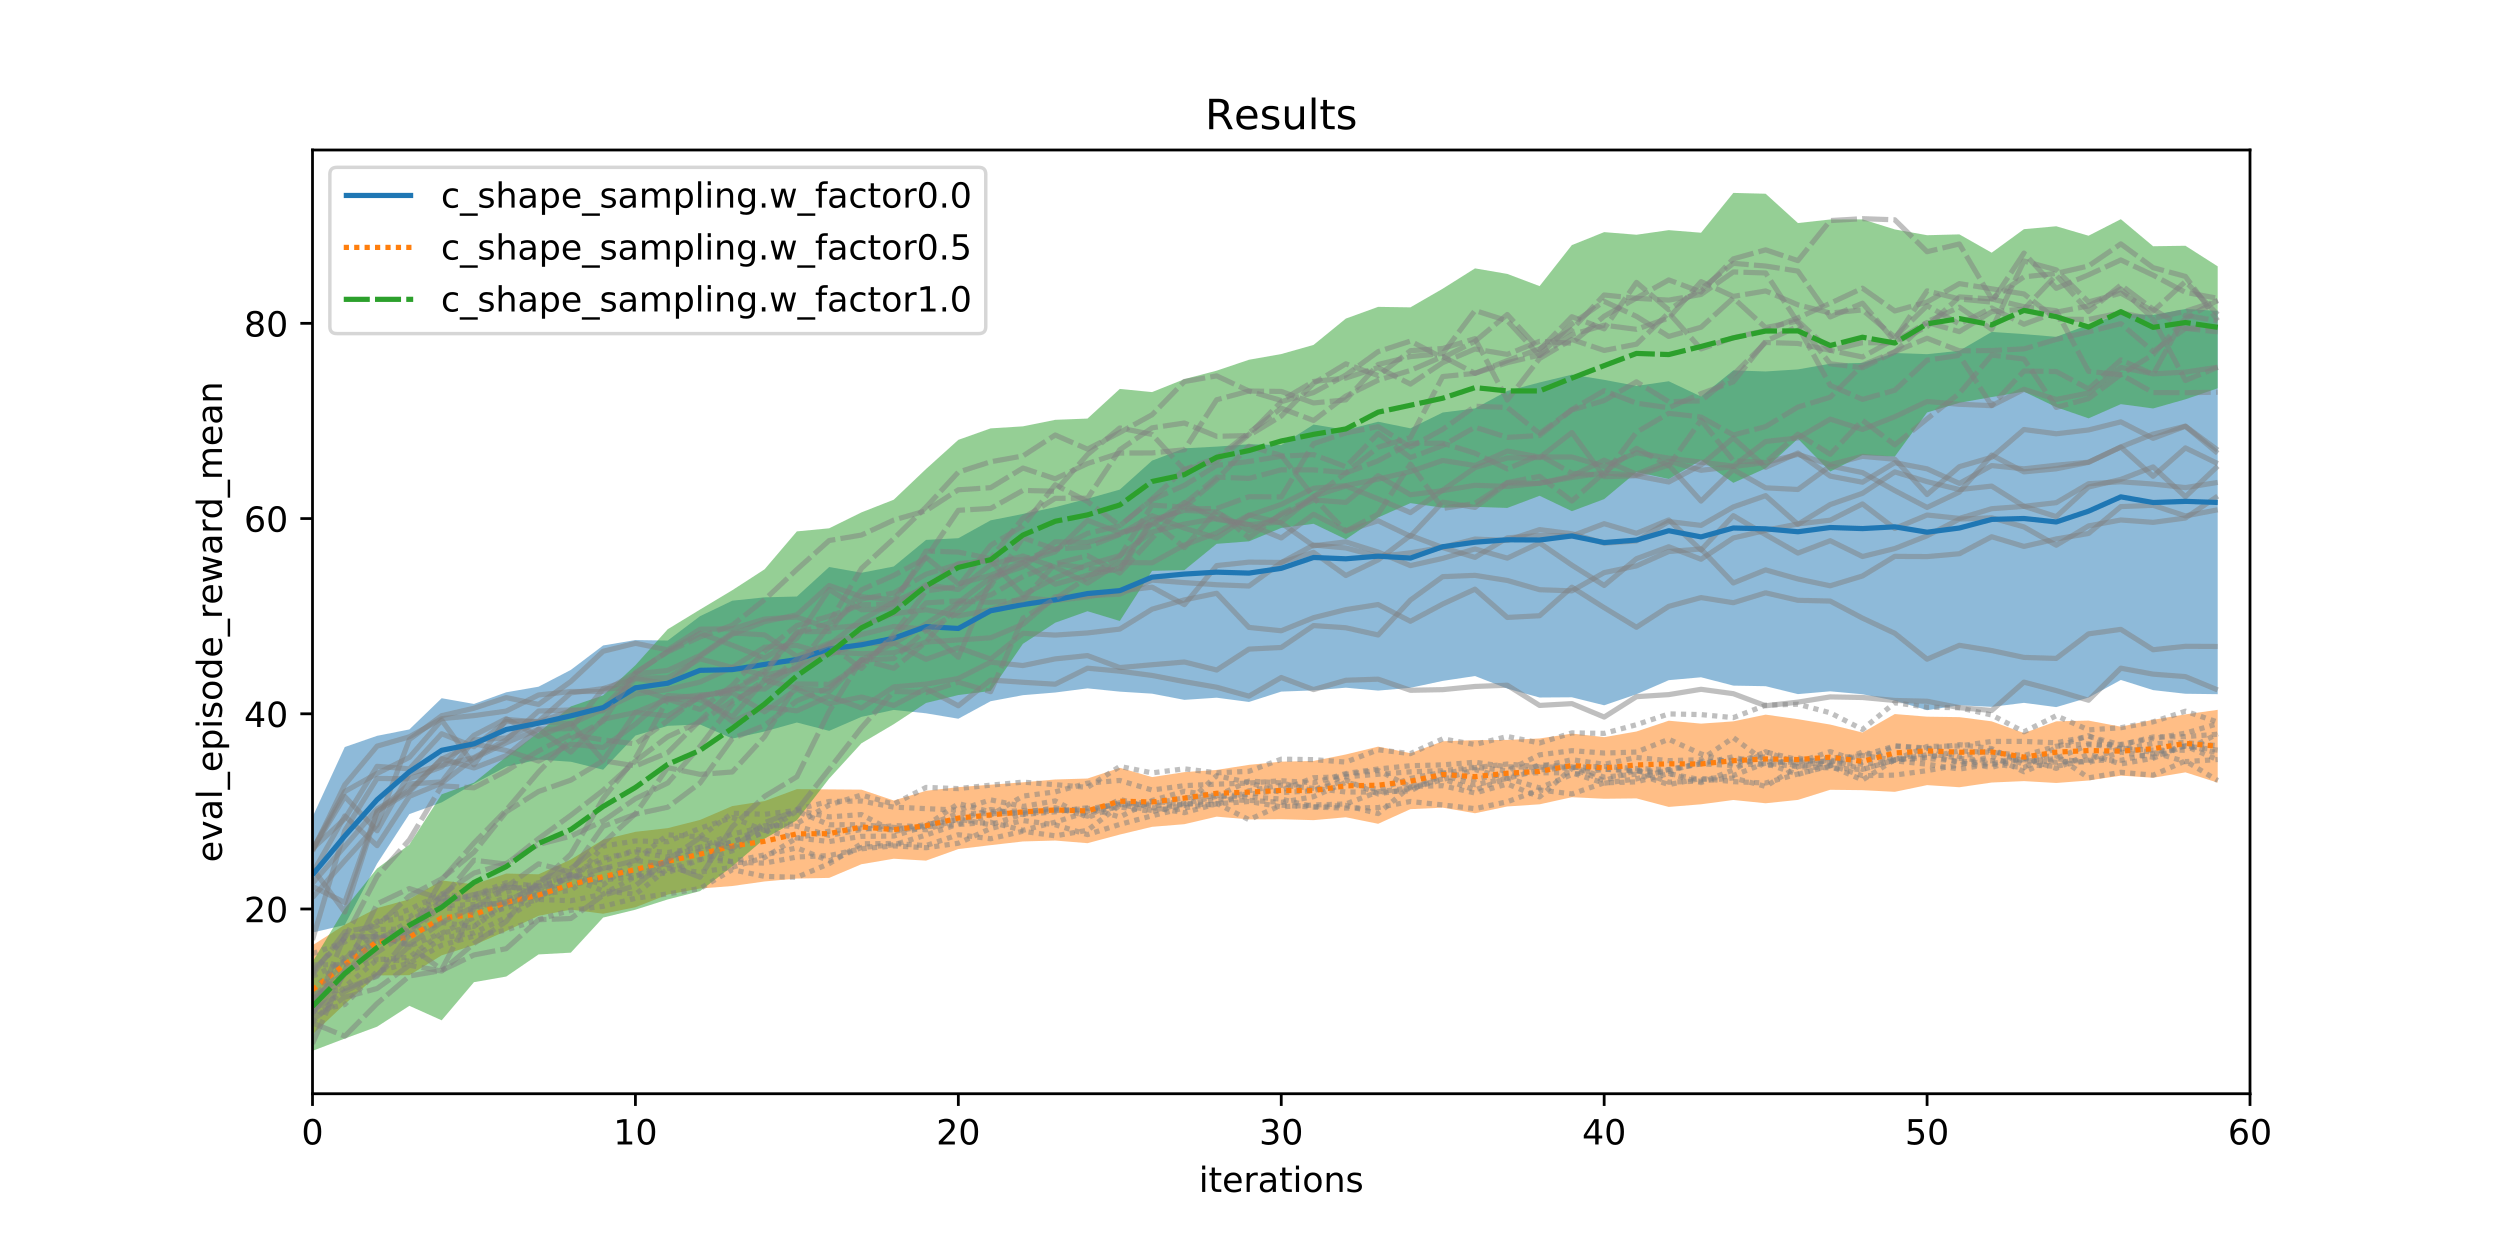 <?xml version="1.0" encoding="utf-8" standalone="no"?>
<!DOCTYPE svg PUBLIC "-//W3C//DTD SVG 1.1//EN"
  "http://www.w3.org/Graphics/SVG/1.1/DTD/svg11.dtd">
<!-- Created with matplotlib (http://matplotlib.org/) -->
<svg height="360pt" version="1.1" viewBox="0 0 720 360" width="720pt" xmlns="http://www.w3.org/2000/svg" xmlns:xlink="http://www.w3.org/1999/xlink">
 <defs>
  <style type="text/css">
*{stroke-linecap:butt;stroke-linejoin:round;}
  </style>
 </defs>
 <g id="figure_1">
  <g id="patch_1">
   <path d="M 0 360 
L 720 360 
L 720 0 
L 0 0 
z
" style="fill:#ffffff;"/>
  </g>
  <g id="axes_1">
   <g id="patch_2">
    <path d="M 90 315 
L 648 315 
L 648 43.2 
L 90 43.2 
z
" style="fill:#ffffff;"/>
   </g>
   <g id="PolyCollection_1">
    <path clip-path="url(#pce7c53401c)" d="M 90 235.307 
L 90 268.578 
L 99.3 266.379 
L 108.6 248.733 
L 117.9 234.449 
L 127.2 231.091 
L 136.5 225.707 
L 145.8 220.804 
L 155.1 218.756 
L 164.4 219.389 
L 173.7 221.68 
L 183 211.845 
L 192.3 209.042 
L 201.6 208.647 
L 210.9 212.701 
L 220.2 210.665 
L 229.5 208.086 
L 238.8 210.484 
L 248.1 206.457 
L 257.4 204.457 
L 266.7 205.434 
L 276 206.995 
L 285.3 201.951 
L 294.6 200.21 
L 303.9 199.443 
L 313.2 198.248 
L 322.5 199.191 
L 331.8 199.777 
L 341.1 201.562 
L 350.4 200.938 
L 359.7 202.162 
L 369 199.181 
L 378.3 198.832 
L 387.6 198.057 
L 396.9 198.892 
L 406.2 198.087 
L 415.5 196.099 
L 424.8 194.697 
L 434.1 198.321 
L 443.4 200.884 
L 452.7 200.817 
L 462 203.125 
L 471.3 199.941 
L 480.6 195.891 
L 489.9 195.054 
L 499.2 197.459 
L 508.5 197.625 
L 517.8 199.903 
L 527.1 199.1 
L 536.4 199.946 
L 545.7 201.783 
L 555 204.535 
L 564.3 203.121 
L 573.6 203.572 
L 582.9 202.424 
L 592.2 203.646 
L 601.5 200.908 
L 610.8 195.824 
L 620.1 198.751 
L 629.4 199.801 
L 638.7 199.925 
L 638.7 89.509 
L 638.7 89.509 
L 629.4 88.98 
L 620.1 90.701 
L 610.8 90.367 
L 601.5 93.525 
L 592.2 97.01 
L 582.9 96.23 
L 573.6 95.602 
L 564.3 101.016 
L 555 102.002 
L 545.7 101.671 
L 536.4 104.521 
L 527.1 104.74 
L 517.8 106.387 
L 508.5 106.98 
L 499.2 106.669 
L 489.9 114.2 
L 480.6 109.8 
L 471.3 111.15 
L 462 109.391 
L 452.7 107.895 
L 443.4 110.149 
L 434.1 112.596 
L 424.8 117.623 
L 415.5 118.799 
L 406.2 123.359 
L 396.9 121.461 
L 387.6 123.808 
L 378.3 122.271 
L 369 128.181 
L 359.7 127.948 
L 350.4 128.623 
L 341.1 129.11 
L 331.8 132.657 
L 322.5 141.002 
L 313.2 143.627 
L 303.9 146.062 
L 294.6 148.012 
L 285.3 149.855 
L 276 154.999 
L 266.7 155.49 
L 257.4 163.148 
L 248.1 164.947 
L 238.8 163.299 
L 229.5 171.796 
L 220.2 172.03 
L 210.9 172.998 
L 201.6 177.462 
L 192.3 184.476 
L 183 184.331 
L 173.7 185.894 
L 164.4 192.931 
L 155.1 197.771 
L 145.8 199.383 
L 136.5 202.733 
L 127.2 201.086 
L 117.9 210.077 
L 108.6 211.918 
L 99.3 215.138 
L 90 235.307 
z
" style="fill:#1f77b4;fill-opacity:0.5;"/>
   </g>
   <g id="PolyCollection_2">
    <path clip-path="url(#pce7c53401c)" d="M 90 272.238 
L 90 297.928 
L 99.3 289.169 
L 108.6 280.919 
L 117.9 280.856 
L 127.2 275.137 
L 136.5 272.187 
L 145.8 268.113 
L 155.1 263.755 
L 164.4 261.968 
L 173.7 263.153 
L 183 261.29 
L 192.3 257.637 
L 201.6 255.889 
L 210.9 255.17 
L 220.2 253.861 
L 229.5 253.023 
L 238.8 252.83 
L 248.1 248.893 
L 257.4 247.313 
L 266.7 247.861 
L 276 244.526 
L 285.3 243.404 
L 294.6 242.34 
L 303.9 242.073 
L 313.2 242.839 
L 322.5 240.352 
L 331.8 238.124 
L 341.1 237.364 
L 350.4 235.192 
L 359.7 235.991 
L 369 235.929 
L 378.3 236.204 
L 387.6 235.374 
L 396.9 237.253 
L 406.2 233.036 
L 415.5 232.6 
L 424.8 234.216 
L 434.1 232.259 
L 443.4 231.644 
L 452.7 229.592 
L 462 230.044 
L 471.3 229.935 
L 480.6 232.395 
L 489.9 231.636 
L 499.2 230.398 
L 508.5 231.343 
L 517.8 230.373 
L 527.1 227.456 
L 536.4 227.568 
L 545.7 228.048 
L 555 226.113 
L 564.3 226.728 
L 573.6 225.369 
L 582.9 224.96 
L 592.2 225.5 
L 601.5 224.783 
L 610.8 223.384 
L 620.1 223.987 
L 629.4 222.438 
L 638.7 225.399 
L 638.7 204.429 
L 638.7 204.429 
L 629.4 205.737 
L 620.1 207.299 
L 610.8 209.286 
L 601.5 207.532 
L 592.2 207.739 
L 582.9 211.116 
L 573.6 207.742 
L 564.3 206.536 
L 555 206.399 
L 545.7 205.644 
L 536.4 210.97 
L 527.1 208.673 
L 517.8 207.12 
L 508.5 205.812 
L 499.2 207.749 
L 489.9 208.404 
L 480.6 207.563 
L 471.3 210.673 
L 462 212.292 
L 452.7 211.273 
L 443.4 212.683 
L 434.1 213.102 
L 424.8 213.154 
L 415.5 213.486 
L 406.2 216.92 
L 396.9 215.027 
L 387.6 217.285 
L 378.3 219.158 
L 369 219.354 
L 359.7 220.276 
L 350.4 221.735 
L 341.1 222.37 
L 331.8 223.8 
L 322.5 221.133 
L 313.2 224.214 
L 303.9 224.493 
L 294.6 225.307 
L 285.3 225.996 
L 276 226.691 
L 266.7 227.752 
L 257.4 230.542 
L 248.1 227.419 
L 238.8 227.34 
L 229.5 227.273 
L 220.2 230.714 
L 210.9 232.145 
L 201.6 236.143 
L 192.3 238.501 
L 183 239.562 
L 173.7 241.823 
L 164.4 247.545 
L 155.1 251.797 
L 145.8 251.58 
L 136.5 254.698 
L 127.2 253.574 
L 117.9 258.996 
L 108.6 261.52 
L 99.3 266.324 
L 90 272.238 
z
" style="fill:#ff7f0e;fill-opacity:0.5;"/>
   </g>
   <g id="PolyCollection_3">
    <path clip-path="url(#pce7c53401c)" d="M 90 277.05 
L 90 302.645 
L 99.3 299.104 
L 108.6 295.688 
L 117.9 289.68 
L 127.2 293.851 
L 136.5 282.864 
L 145.8 281.242 
L 155.1 274.875 
L 164.4 274.366 
L 173.7 264.262 
L 183 261.991 
L 192.3 259.035 
L 201.6 256.643 
L 210.9 249.491 
L 220.2 241.541 
L 229.5 236.232 
L 238.8 224.224 
L 248.1 214.059 
L 257.4 208.57 
L 266.7 202.454 
L 276 200.17 
L 285.3 198.997 
L 294.6 185.421 
L 303.9 179.342 
L 313.2 176.029 
L 322.5 178.845 
L 331.8 164.408 
L 341.1 164.202 
L 350.4 156.625 
L 359.7 155.908 
L 369 152.044 
L 378.3 150.849 
L 387.6 155.319 
L 396.9 149.028 
L 406.2 144.898 
L 415.5 146.223 
L 424.8 145.972 
L 434.1 146.287 
L 443.4 142.784 
L 452.7 147.218 
L 462 143.74 
L 471.3 135.964 
L 480.6 137.946 
L 489.9 132.549 
L 499.2 139.059 
L 508.5 134.886 
L 517.8 126.356 
L 527.1 135.805 
L 536.4 131.061 
L 545.7 131.496 
L 555 118.782 
L 564.3 116.004 
L 573.6 114.351 
L 582.9 112.789 
L 592.2 117.264 
L 601.5 120.482 
L 610.8 116.393 
L 620.1 117.637 
L 629.4 114.999 
L 638.7 111.827 
L 638.7 76.713 
L 638.7 76.713 
L 629.4 70.779 
L 620.1 70.918 
L 610.8 63.127 
L 601.5 67.887 
L 592.2 65.163 
L 582.9 65.997 
L 573.6 72.777 
L 564.3 67.5 
L 555 67.742 
L 545.7 66.073 
L 536.4 63.178 
L 527.1 63.208 
L 517.8 64.235 
L 508.5 55.796 
L 499.2 55.555 
L 489.9 67.027 
L 480.6 66.278 
L 471.3 67.606 
L 462 66.852 
L 452.7 70.58 
L 443.4 82.405 
L 434.1 78.888 
L 424.8 77.292 
L 415.5 83.148 
L 406.2 88.516 
L 396.9 88.377 
L 387.6 91.753 
L 378.3 99.334 
L 369 101.961 
L 359.7 103.61 
L 350.4 106.748 
L 341.1 109.186 
L 331.8 112.922 
L 322.5 112.014 
L 313.2 120.546 
L 303.9 120.909 
L 294.6 122.788 
L 285.3 123.371 
L 276 126.676 
L 266.7 135.068 
L 257.4 143.912 
L 248.1 147.565 
L 238.8 152.151 
L 229.5 153.041 
L 220.2 163.957 
L 210.9 169.982 
L 201.6 175.554 
L 192.3 181.221 
L 183 191.574 
L 173.7 200.275 
L 164.4 203.448 
L 155.1 210.954 
L 145.8 217.944 
L 136.5 225.407 
L 127.2 228.758 
L 117.9 243.231 
L 108.6 250.125 
L 99.3 261.656 
L 90 277.05 
z
" style="fill:#2ca02c;fill-opacity:0.5;"/>
   </g>
   <g id="matplotlib.axis_1">
    <g id="xtick_1">
     <g id="line2d_1">
      <defs>
       <path d="M 0 0 
L 0 3.5 
" id="mb92490d3fb" style="stroke:#000000;stroke-width:0.8;"/>
      </defs>
      <g>
       <use style="stroke:#000000;stroke-width:0.8;" x="90" xlink:href="#mb92490d3fb" y="315"/>
      </g>
     </g>
     <g id="text_1">
      <!-- 0 -->
      <defs>
       <path d="M 31.781 66.406 
Q 24.172 66.406 20.328 58.906 
Q 16.5 51.422 16.5 36.375 
Q 16.5 21.391 20.328 13.891 
Q 24.172 6.391 31.781 6.391 
Q 39.453 6.391 43.281 13.891 
Q 47.125 21.391 47.125 36.375 
Q 47.125 51.422 43.281 58.906 
Q 39.453 66.406 31.781 66.406 
z
M 31.781 74.219 
Q 44.047 74.219 50.516 64.516 
Q 56.984 54.828 56.984 36.375 
Q 56.984 17.969 50.516 8.266 
Q 44.047 -1.422 31.781 -1.422 
Q 19.531 -1.422 13.062 8.266 
Q 6.594 17.969 6.594 36.375 
Q 6.594 54.828 13.062 64.516 
Q 19.531 74.219 31.781 74.219 
z
" id="DejaVuSans-30"/>
      </defs>
      <g transform="translate(86.819 329.598)scale(0.1 -0.1)">
       <use xlink:href="#DejaVuSans-30"/>
      </g>
     </g>
    </g>
    <g id="xtick_2">
     <g id="line2d_2">
      <g>
       <use style="stroke:#000000;stroke-width:0.8;" x="183" xlink:href="#mb92490d3fb" y="315"/>
      </g>
     </g>
     <g id="text_2">
      <!-- 10 -->
      <defs>
       <path d="M 12.406 8.297 
L 28.516 8.297 
L 28.516 63.922 
L 10.984 60.406 
L 10.984 69.391 
L 28.422 72.906 
L 38.281 72.906 
L 38.281 8.297 
L 54.391 8.297 
L 54.391 0 
L 12.406 0 
z
" id="DejaVuSans-31"/>
      </defs>
      <g transform="translate(176.637 329.598)scale(0.1 -0.1)">
       <use xlink:href="#DejaVuSans-31"/>
       <use x="63.623" xlink:href="#DejaVuSans-30"/>
      </g>
     </g>
    </g>
    <g id="xtick_3">
     <g id="line2d_3">
      <g>
       <use style="stroke:#000000;stroke-width:0.8;" x="276" xlink:href="#mb92490d3fb" y="315"/>
      </g>
     </g>
     <g id="text_3">
      <!-- 20 -->
      <defs>
       <path d="M 19.188 8.297 
L 53.609 8.297 
L 53.609 0 
L 7.328 0 
L 7.328 8.297 
Q 12.938 14.109 22.625 23.891 
Q 32.328 33.688 34.812 36.531 
Q 39.547 41.844 41.422 45.531 
Q 43.312 49.219 43.312 52.781 
Q 43.312 58.594 39.234 62.25 
Q 35.156 65.922 28.609 65.922 
Q 23.969 65.922 18.812 64.312 
Q 13.672 62.703 7.812 59.422 
L 7.812 69.391 
Q 13.766 71.781 18.938 73 
Q 24.125 74.219 28.422 74.219 
Q 39.75 74.219 46.484 68.547 
Q 53.219 62.891 53.219 53.422 
Q 53.219 48.922 51.531 44.891 
Q 49.859 40.875 45.406 35.406 
Q 44.188 33.984 37.641 27.219 
Q 31.109 20.453 19.188 8.297 
z
" id="DejaVuSans-32"/>
      </defs>
      <g transform="translate(269.637 329.598)scale(0.1 -0.1)">
       <use xlink:href="#DejaVuSans-32"/>
       <use x="63.623" xlink:href="#DejaVuSans-30"/>
      </g>
     </g>
    </g>
    <g id="xtick_4">
     <g id="line2d_4">
      <g>
       <use style="stroke:#000000;stroke-width:0.8;" x="369" xlink:href="#mb92490d3fb" y="315"/>
      </g>
     </g>
     <g id="text_4">
      <!-- 30 -->
      <defs>
       <path d="M 40.578 39.312 
Q 47.656 37.797 51.625 33 
Q 55.609 28.219 55.609 21.188 
Q 55.609 10.406 48.188 4.484 
Q 40.766 -1.422 27.094 -1.422 
Q 22.516 -1.422 17.656 -0.516 
Q 12.797 0.391 7.625 2.203 
L 7.625 11.719 
Q 11.719 9.328 16.594 8.109 
Q 21.484 6.891 26.812 6.891 
Q 36.078 6.891 40.938 10.547 
Q 45.797 14.203 45.797 21.188 
Q 45.797 27.641 41.281 31.266 
Q 36.766 34.906 28.719 34.906 
L 20.219 34.906 
L 20.219 43.016 
L 29.109 43.016 
Q 36.375 43.016 40.234 45.922 
Q 44.094 48.828 44.094 54.297 
Q 44.094 59.906 40.109 62.906 
Q 36.141 65.922 28.719 65.922 
Q 24.656 65.922 20.016 65.031 
Q 15.375 64.156 9.812 62.312 
L 9.812 71.094 
Q 15.438 72.656 20.344 73.438 
Q 25.25 74.219 29.594 74.219 
Q 40.828 74.219 47.359 69.109 
Q 53.906 64.016 53.906 55.328 
Q 53.906 49.266 50.438 45.094 
Q 46.969 40.922 40.578 39.312 
z
" id="DejaVuSans-33"/>
      </defs>
      <g transform="translate(362.637 329.598)scale(0.1 -0.1)">
       <use xlink:href="#DejaVuSans-33"/>
       <use x="63.623" xlink:href="#DejaVuSans-30"/>
      </g>
     </g>
    </g>
    <g id="xtick_5">
     <g id="line2d_5">
      <g>
       <use style="stroke:#000000;stroke-width:0.8;" x="462" xlink:href="#mb92490d3fb" y="315"/>
      </g>
     </g>
     <g id="text_5">
      <!-- 40 -->
      <defs>
       <path d="M 37.797 64.312 
L 12.891 25.391 
L 37.797 25.391 
z
M 35.203 72.906 
L 47.609 72.906 
L 47.609 25.391 
L 58.016 25.391 
L 58.016 17.188 
L 47.609 17.188 
L 47.609 0 
L 37.797 0 
L 37.797 17.188 
L 4.891 17.188 
L 4.891 26.703 
z
" id="DejaVuSans-34"/>
      </defs>
      <g transform="translate(455.637 329.598)scale(0.1 -0.1)">
       <use xlink:href="#DejaVuSans-34"/>
       <use x="63.623" xlink:href="#DejaVuSans-30"/>
      </g>
     </g>
    </g>
    <g id="xtick_6">
     <g id="line2d_6">
      <g>
       <use style="stroke:#000000;stroke-width:0.8;" x="555" xlink:href="#mb92490d3fb" y="315"/>
      </g>
     </g>
     <g id="text_6">
      <!-- 50 -->
      <defs>
       <path d="M 10.797 72.906 
L 49.516 72.906 
L 49.516 64.594 
L 19.828 64.594 
L 19.828 46.734 
Q 21.969 47.469 24.109 47.828 
Q 26.266 48.188 28.422 48.188 
Q 40.625 48.188 47.75 41.5 
Q 54.891 34.812 54.891 23.391 
Q 54.891 11.625 47.562 5.094 
Q 40.234 -1.422 26.906 -1.422 
Q 22.312 -1.422 17.547 -0.641 
Q 12.797 0.141 7.719 1.703 
L 7.719 11.625 
Q 12.109 9.234 16.797 8.062 
Q 21.484 6.891 26.703 6.891 
Q 35.156 6.891 40.078 11.328 
Q 45.016 15.766 45.016 23.391 
Q 45.016 31 40.078 35.438 
Q 35.156 39.891 26.703 39.891 
Q 22.75 39.891 18.812 39.016 
Q 14.891 38.141 10.797 36.281 
z
" id="DejaVuSans-35"/>
      </defs>
      <g transform="translate(548.638 329.598)scale(0.1 -0.1)">
       <use xlink:href="#DejaVuSans-35"/>
       <use x="63.623" xlink:href="#DejaVuSans-30"/>
      </g>
     </g>
    </g>
    <g id="xtick_7">
     <g id="line2d_7">
      <g>
       <use style="stroke:#000000;stroke-width:0.8;" x="648" xlink:href="#mb92490d3fb" y="315"/>
      </g>
     </g>
     <g id="text_7">
      <!-- 60 -->
      <defs>
       <path d="M 33.016 40.375 
Q 26.375 40.375 22.484 35.828 
Q 18.609 31.297 18.609 23.391 
Q 18.609 15.531 22.484 10.953 
Q 26.375 6.391 33.016 6.391 
Q 39.656 6.391 43.531 10.953 
Q 47.406 15.531 47.406 23.391 
Q 47.406 31.297 43.531 35.828 
Q 39.656 40.375 33.016 40.375 
z
M 52.594 71.297 
L 52.594 62.312 
Q 48.875 64.062 45.094 64.984 
Q 41.312 65.922 37.594 65.922 
Q 27.828 65.922 22.672 59.328 
Q 17.531 52.734 16.797 39.406 
Q 19.672 43.656 24.016 45.922 
Q 28.375 48.188 33.594 48.188 
Q 44.578 48.188 50.953 41.516 
Q 57.328 34.859 57.328 23.391 
Q 57.328 12.156 50.688 5.359 
Q 44.047 -1.422 33.016 -1.422 
Q 20.359 -1.422 13.672 8.266 
Q 6.984 17.969 6.984 36.375 
Q 6.984 53.656 15.188 63.938 
Q 23.391 74.219 37.203 74.219 
Q 40.922 74.219 44.703 73.484 
Q 48.484 72.75 52.594 71.297 
z
" id="DejaVuSans-36"/>
      </defs>
      <g transform="translate(641.638 329.598)scale(0.1 -0.1)">
       <use xlink:href="#DejaVuSans-36"/>
       <use x="63.623" xlink:href="#DejaVuSans-30"/>
      </g>
     </g>
    </g>
    <g id="text_8">
     <!-- iterations -->
     <defs>
      <path d="M 9.422 54.688 
L 18.406 54.688 
L 18.406 0 
L 9.422 0 
z
M 9.422 75.984 
L 18.406 75.984 
L 18.406 64.594 
L 9.422 64.594 
z
" id="DejaVuSans-69"/>
      <path d="M 18.312 70.219 
L 18.312 54.688 
L 36.812 54.688 
L 36.812 47.703 
L 18.312 47.703 
L 18.312 18.016 
Q 18.312 11.328 20.141 9.422 
Q 21.969 7.516 27.594 7.516 
L 36.812 7.516 
L 36.812 0 
L 27.594 0 
Q 17.188 0 13.234 3.875 
Q 9.281 7.766 9.281 18.016 
L 9.281 47.703 
L 2.688 47.703 
L 2.688 54.688 
L 9.281 54.688 
L 9.281 70.219 
z
" id="DejaVuSans-74"/>
      <path d="M 56.203 29.594 
L 56.203 25.203 
L 14.891 25.203 
Q 15.484 15.922 20.484 11.062 
Q 25.484 6.203 34.422 6.203 
Q 39.594 6.203 44.453 7.469 
Q 49.312 8.734 54.109 11.281 
L 54.109 2.781 
Q 49.266 0.734 44.188 -0.344 
Q 39.109 -1.422 33.891 -1.422 
Q 20.797 -1.422 13.156 6.188 
Q 5.516 13.812 5.516 26.812 
Q 5.516 40.234 12.766 48.109 
Q 20.016 56 32.328 56 
Q 43.359 56 49.781 48.891 
Q 56.203 41.797 56.203 29.594 
z
M 47.219 32.234 
Q 47.125 39.594 43.094 43.984 
Q 39.062 48.391 32.422 48.391 
Q 24.906 48.391 20.391 44.141 
Q 15.875 39.891 15.188 32.172 
z
" id="DejaVuSans-65"/>
      <path d="M 41.109 46.297 
Q 39.594 47.172 37.812 47.578 
Q 36.031 48 33.891 48 
Q 26.266 48 22.188 43.047 
Q 18.109 38.094 18.109 28.812 
L 18.109 0 
L 9.078 0 
L 9.078 54.688 
L 18.109 54.688 
L 18.109 46.188 
Q 20.953 51.172 25.484 53.578 
Q 30.031 56 36.531 56 
Q 37.453 56 38.578 55.875 
Q 39.703 55.766 41.062 55.516 
z
" id="DejaVuSans-72"/>
      <path d="M 34.281 27.484 
Q 23.391 27.484 19.188 25 
Q 14.984 22.516 14.984 16.5 
Q 14.984 11.719 18.141 8.906 
Q 21.297 6.109 26.703 6.109 
Q 34.188 6.109 38.703 11.406 
Q 43.219 16.703 43.219 25.484 
L 43.219 27.484 
z
M 52.203 31.203 
L 52.203 0 
L 43.219 0 
L 43.219 8.297 
Q 40.141 3.328 35.547 0.953 
Q 30.953 -1.422 24.312 -1.422 
Q 15.922 -1.422 10.953 3.297 
Q 6 8.016 6 15.922 
Q 6 25.141 12.172 29.828 
Q 18.359 34.516 30.609 34.516 
L 43.219 34.516 
L 43.219 35.406 
Q 43.219 41.609 39.141 45 
Q 35.062 48.391 27.688 48.391 
Q 23 48.391 18.547 47.266 
Q 14.109 46.141 10.016 43.891 
L 10.016 52.203 
Q 14.938 54.109 19.578 55.047 
Q 24.219 56 28.609 56 
Q 40.484 56 46.344 49.844 
Q 52.203 43.703 52.203 31.203 
z
" id="DejaVuSans-61"/>
      <path d="M 30.609 48.391 
Q 23.391 48.391 19.188 42.75 
Q 14.984 37.109 14.984 27.297 
Q 14.984 17.484 19.156 11.844 
Q 23.344 6.203 30.609 6.203 
Q 37.797 6.203 41.984 11.859 
Q 46.188 17.531 46.188 27.297 
Q 46.188 37.016 41.984 42.703 
Q 37.797 48.391 30.609 48.391 
z
M 30.609 56 
Q 42.328 56 49.016 48.375 
Q 55.719 40.766 55.719 27.297 
Q 55.719 13.875 49.016 6.219 
Q 42.328 -1.422 30.609 -1.422 
Q 18.844 -1.422 12.172 6.219 
Q 5.516 13.875 5.516 27.297 
Q 5.516 40.766 12.172 48.375 
Q 18.844 56 30.609 56 
z
" id="DejaVuSans-6f"/>
      <path d="M 54.891 33.016 
L 54.891 0 
L 45.906 0 
L 45.906 32.719 
Q 45.906 40.484 42.875 44.328 
Q 39.844 48.188 33.797 48.188 
Q 26.516 48.188 22.312 43.547 
Q 18.109 38.922 18.109 30.906 
L 18.109 0 
L 9.078 0 
L 9.078 54.688 
L 18.109 54.688 
L 18.109 46.188 
Q 21.344 51.125 25.703 53.562 
Q 30.078 56 35.797 56 
Q 45.219 56 50.047 50.172 
Q 54.891 44.344 54.891 33.016 
z
" id="DejaVuSans-6e"/>
      <path d="M 44.281 53.078 
L 44.281 44.578 
Q 40.484 46.531 36.375 47.5 
Q 32.281 48.484 27.875 48.484 
Q 21.188 48.484 17.844 46.438 
Q 14.5 44.391 14.5 40.281 
Q 14.5 37.156 16.891 35.375 
Q 19.281 33.594 26.516 31.984 
L 29.594 31.297 
Q 39.156 29.25 43.188 25.516 
Q 47.219 21.781 47.219 15.094 
Q 47.219 7.469 41.188 3.016 
Q 35.156 -1.422 24.609 -1.422 
Q 20.219 -1.422 15.453 -0.562 
Q 10.688 0.297 5.422 2 
L 5.422 11.281 
Q 10.406 8.688 15.234 7.391 
Q 20.062 6.109 24.812 6.109 
Q 31.156 6.109 34.562 8.281 
Q 37.984 10.453 37.984 14.406 
Q 37.984 18.062 35.516 20.016 
Q 33.062 21.969 24.703 23.781 
L 21.578 24.516 
Q 13.234 26.266 9.516 29.906 
Q 5.812 33.547 5.812 39.891 
Q 5.812 47.609 11.281 51.797 
Q 16.75 56 26.812 56 
Q 31.781 56 36.172 55.266 
Q 40.578 54.547 44.281 53.078 
z
" id="DejaVuSans-73"/>
     </defs>
     <g transform="translate(345.273 343.277)scale(0.1 -0.1)">
      <use xlink:href="#DejaVuSans-69"/>
      <use x="27.783" xlink:href="#DejaVuSans-74"/>
      <use x="66.992" xlink:href="#DejaVuSans-65"/>
      <use x="128.516" xlink:href="#DejaVuSans-72"/>
      <use x="169.629" xlink:href="#DejaVuSans-61"/>
      <use x="230.908" xlink:href="#DejaVuSans-74"/>
      <use x="270.117" xlink:href="#DejaVuSans-69"/>
      <use x="297.9" xlink:href="#DejaVuSans-6f"/>
      <use x="359.082" xlink:href="#DejaVuSans-6e"/>
      <use x="422.461" xlink:href="#DejaVuSans-73"/>
     </g>
    </g>
   </g>
   <g id="matplotlib.axis_2">
    <g id="ytick_1">
     <g id="line2d_8">
      <defs>
       <path d="M 0 0 
L -3.5 0 
" id="m0821e50a63" style="stroke:#000000;stroke-width:0.8;"/>
      </defs>
      <g>
       <use style="stroke:#000000;stroke-width:0.8;" x="90" xlink:href="#m0821e50a63" y="261.795"/>
      </g>
     </g>
     <g id="text_9">
      <!-- 20 -->
      <g transform="translate(70.275 265.594)scale(0.1 -0.1)">
       <use xlink:href="#DejaVuSans-32"/>
       <use x="63.623" xlink:href="#DejaVuSans-30"/>
      </g>
     </g>
    </g>
    <g id="ytick_2">
     <g id="line2d_9">
      <g>
       <use style="stroke:#000000;stroke-width:0.8;" x="90" xlink:href="#m0821e50a63" y="205.57"/>
      </g>
     </g>
     <g id="text_10">
      <!-- 40 -->
      <g transform="translate(70.275 209.369)scale(0.1 -0.1)">
       <use xlink:href="#DejaVuSans-34"/>
       <use x="63.623" xlink:href="#DejaVuSans-30"/>
      </g>
     </g>
    </g>
    <g id="ytick_3">
     <g id="line2d_10">
      <g>
       <use style="stroke:#000000;stroke-width:0.8;" x="90" xlink:href="#m0821e50a63" y="149.345"/>
      </g>
     </g>
     <g id="text_11">
      <!-- 60 -->
      <g transform="translate(70.275 153.144)scale(0.1 -0.1)">
       <use xlink:href="#DejaVuSans-36"/>
       <use x="63.623" xlink:href="#DejaVuSans-30"/>
      </g>
     </g>
    </g>
    <g id="ytick_4">
     <g id="line2d_11">
      <g>
       <use style="stroke:#000000;stroke-width:0.8;" x="90" xlink:href="#m0821e50a63" y="93.119"/>
      </g>
     </g>
     <g id="text_12">
      <!-- 80 -->
      <defs>
       <path d="M 31.781 34.625 
Q 24.75 34.625 20.719 30.859 
Q 16.703 27.094 16.703 20.516 
Q 16.703 13.922 20.719 10.156 
Q 24.75 6.391 31.781 6.391 
Q 38.812 6.391 42.859 10.172 
Q 46.922 13.969 46.922 20.516 
Q 46.922 27.094 42.891 30.859 
Q 38.875 34.625 31.781 34.625 
z
M 21.922 38.812 
Q 15.578 40.375 12.031 44.719 
Q 8.5 49.078 8.5 55.328 
Q 8.5 64.062 14.719 69.141 
Q 20.953 74.219 31.781 74.219 
Q 42.672 74.219 48.875 69.141 
Q 55.078 64.062 55.078 55.328 
Q 55.078 49.078 51.531 44.719 
Q 48 40.375 41.703 38.812 
Q 48.828 37.156 52.797 32.312 
Q 56.781 27.484 56.781 20.516 
Q 56.781 9.906 50.312 4.234 
Q 43.844 -1.422 31.781 -1.422 
Q 19.734 -1.422 13.25 4.234 
Q 6.781 9.906 6.781 20.516 
Q 6.781 27.484 10.781 32.312 
Q 14.797 37.156 21.922 38.812 
z
M 18.312 54.391 
Q 18.312 48.734 21.844 45.562 
Q 25.391 42.391 31.781 42.391 
Q 38.141 42.391 41.719 45.562 
Q 45.312 48.734 45.312 54.391 
Q 45.312 60.062 41.719 63.234 
Q 38.141 66.406 31.781 66.406 
Q 25.391 66.406 21.844 63.234 
Q 18.312 60.062 18.312 54.391 
z
" id="DejaVuSans-38"/>
      </defs>
      <g transform="translate(70.275 96.919)scale(0.1 -0.1)">
       <use xlink:href="#DejaVuSans-38"/>
       <use x="63.623" xlink:href="#DejaVuSans-30"/>
      </g>
     </g>
    </g>
    <g id="text_13">
     <!-- eval_episode_reward_mean -->
     <defs>
      <path d="M 2.984 54.688 
L 12.5 54.688 
L 29.594 8.797 
L 46.688 54.688 
L 56.203 54.688 
L 35.688 0 
L 23.484 0 
z
" id="DejaVuSans-76"/>
      <path d="M 9.422 75.984 
L 18.406 75.984 
L 18.406 0 
L 9.422 0 
z
" id="DejaVuSans-6c"/>
      <path d="M 50.984 -16.609 
L 50.984 -23.578 
L -0.984 -23.578 
L -0.984 -16.609 
z
" id="DejaVuSans-5f"/>
      <path d="M 18.109 8.203 
L 18.109 -20.797 
L 9.078 -20.797 
L 9.078 54.688 
L 18.109 54.688 
L 18.109 46.391 
Q 20.953 51.266 25.266 53.625 
Q 29.594 56 35.594 56 
Q 45.562 56 51.781 48.094 
Q 58.016 40.188 58.016 27.297 
Q 58.016 14.406 51.781 6.484 
Q 45.562 -1.422 35.594 -1.422 
Q 29.594 -1.422 25.266 0.953 
Q 20.953 3.328 18.109 8.203 
z
M 48.688 27.297 
Q 48.688 37.203 44.609 42.844 
Q 40.531 48.484 33.406 48.484 
Q 26.266 48.484 22.188 42.844 
Q 18.109 37.203 18.109 27.297 
Q 18.109 17.391 22.188 11.75 
Q 26.266 6.109 33.406 6.109 
Q 40.531 6.109 44.609 11.75 
Q 48.688 17.391 48.688 27.297 
z
" id="DejaVuSans-70"/>
      <path d="M 45.406 46.391 
L 45.406 75.984 
L 54.391 75.984 
L 54.391 0 
L 45.406 0 
L 45.406 8.203 
Q 42.578 3.328 38.25 0.953 
Q 33.938 -1.422 27.875 -1.422 
Q 17.969 -1.422 11.734 6.484 
Q 5.516 14.406 5.516 27.297 
Q 5.516 40.188 11.734 48.094 
Q 17.969 56 27.875 56 
Q 33.938 56 38.25 53.625 
Q 42.578 51.266 45.406 46.391 
z
M 14.797 27.297 
Q 14.797 17.391 18.875 11.75 
Q 22.953 6.109 30.078 6.109 
Q 37.203 6.109 41.297 11.75 
Q 45.406 17.391 45.406 27.297 
Q 45.406 37.203 41.297 42.844 
Q 37.203 48.484 30.078 48.484 
Q 22.953 48.484 18.875 42.844 
Q 14.797 37.203 14.797 27.297 
z
" id="DejaVuSans-64"/>
      <path d="M 4.203 54.688 
L 13.188 54.688 
L 24.422 12.016 
L 35.594 54.688 
L 46.188 54.688 
L 57.422 12.016 
L 68.609 54.688 
L 77.594 54.688 
L 63.281 0 
L 52.688 0 
L 40.922 44.828 
L 29.109 0 
L 18.5 0 
z
" id="DejaVuSans-77"/>
      <path d="M 52 44.188 
Q 55.375 50.25 60.062 53.125 
Q 64.75 56 71.094 56 
Q 79.641 56 84.281 50.016 
Q 88.922 44.047 88.922 33.016 
L 88.922 0 
L 79.891 0 
L 79.891 32.719 
Q 79.891 40.578 77.094 44.375 
Q 74.312 48.188 68.609 48.188 
Q 61.625 48.188 57.562 43.547 
Q 53.516 38.922 53.516 30.906 
L 53.516 0 
L 44.484 0 
L 44.484 32.719 
Q 44.484 40.625 41.703 44.406 
Q 38.922 48.188 33.109 48.188 
Q 26.219 48.188 22.156 43.531 
Q 18.109 38.875 18.109 30.906 
L 18.109 0 
L 9.078 0 
L 9.078 54.688 
L 18.109 54.688 
L 18.109 46.188 
Q 21.188 51.219 25.484 53.609 
Q 29.781 56 35.688 56 
Q 41.656 56 45.828 52.969 
Q 50 49.953 52 44.188 
z
" id="DejaVuSans-6d"/>
     </defs>
     <g transform="translate(63.917 248.336)rotate(-90)scale(0.1 -0.1)">
      <use xlink:href="#DejaVuSans-65"/>
      <use x="61.523" xlink:href="#DejaVuSans-76"/>
      <use x="120.703" xlink:href="#DejaVuSans-61"/>
      <use x="181.982" xlink:href="#DejaVuSans-6c"/>
      <use x="209.766" xlink:href="#DejaVuSans-5f"/>
      <use x="259.766" xlink:href="#DejaVuSans-65"/>
      <use x="321.289" xlink:href="#DejaVuSans-70"/>
      <use x="384.766" xlink:href="#DejaVuSans-69"/>
      <use x="412.549" xlink:href="#DejaVuSans-73"/>
      <use x="464.648" xlink:href="#DejaVuSans-6f"/>
      <use x="525.83" xlink:href="#DejaVuSans-64"/>
      <use x="589.307" xlink:href="#DejaVuSans-65"/>
      <use x="650.83" xlink:href="#DejaVuSans-5f"/>
      <use x="700.83" xlink:href="#DejaVuSans-72"/>
      <use x="741.912" xlink:href="#DejaVuSans-65"/>
      <use x="803.436" xlink:href="#DejaVuSans-77"/>
      <use x="885.223" xlink:href="#DejaVuSans-61"/>
      <use x="946.502" xlink:href="#DejaVuSans-72"/>
      <use x="987.6" xlink:href="#DejaVuSans-64"/>
      <use x="1051.076" xlink:href="#DejaVuSans-5f"/>
      <use x="1101.076" xlink:href="#DejaVuSans-6d"/>
      <use x="1198.488" xlink:href="#DejaVuSans-65"/>
      <use x="1260.012" xlink:href="#DejaVuSans-61"/>
      <use x="1321.291" xlink:href="#DejaVuSans-6e"/>
     </g>
    </g>
   </g>
   <g id="line2d_12">
    <path clip-path="url(#pce7c53401c)" d="M 90 255.317 
L 99.3 259.919 
L 108.6 233.588 
L 117.9 228.053 
L 127.2 218.518 
L 136.5 221.173 
L 145.8 217.615 
L 155.1 209.994 
L 164.4 216.593 
L 173.7 207.168 
L 183 205.18 
L 192.3 201.323 
L 201.6 201.479 
L 210.9 206.475 
L 220.2 195.9 
L 229.5 198.213 
L 238.8 199.156 
L 248.1 190.097 
L 257.4 185.192 
L 266.7 189.89 
L 276 186.521 
L 285.3 189.798 
L 294.6 182.4 
L 303.9 182.903 
L 313.2 182.286 
L 322.5 181.178 
L 331.8 175.441 
L 341.1 172.772 
L 350.4 170.862 
L 359.7 180.693 
L 369 181.661 
L 378.3 177.895 
L 387.6 175.57 
L 396.9 174.11 
L 406.2 178.926 
L 415.5 173.966 
L 424.8 169.683 
L 434.1 177.822 
L 443.4 177.328 
L 452.7 169.112 
L 462 175.004 
L 471.3 180.65 
L 480.6 174.634 
L 489.9 172.103 
L 499.2 173.583 
L 508.5 170.732 
L 517.8 172.888 
L 527.1 173.109 
L 536.4 178.017 
L 545.7 182.387 
L 555 189.852 
L 564.3 185.848 
L 573.6 187.353 
L 582.9 189.334 
L 592.2 189.624 
L 601.5 182.555 
L 610.8 181.258 
L 620.1 187.125 
L 629.4 186.135 
L 638.7 186.179 
" style="fill:none;opacity:0.5;stroke:#808080;stroke-dasharray:;stroke-dashoffset:0;stroke-width:1.5;"/>
   </g>
   <g id="line2d_13">
    <path clip-path="url(#pce7c53401c)" d="M 90 250.081 
L 99.3 262.668 
L 108.6 233.82 
L 117.9 225.778 
L 127.2 225.194 
L 136.5 213.101 
L 145.8 212.537 
L 155.1 207.905 
L 164.4 208.487 
L 173.7 204.276 
L 183 199.908 
L 192.3 198.557 
L 201.6 196.433 
L 210.9 192.189 
L 220.2 194.441 
L 229.5 192.62 
L 238.8 187.758 
L 248.1 188.278 
L 257.4 187.995 
L 266.7 184.921 
L 276 184.291 
L 285.3 183.688 
L 294.6 179.801 
L 303.9 171.864 
L 313.2 171.586 
L 322.5 171.111 
L 331.8 167.068 
L 341.1 167.793 
L 350.4 168.406 
L 359.7 168.771 
L 369 162.024 
L 378.3 156.974 
L 387.6 157.808 
L 396.9 160.281 
L 406.2 159.214 
L 415.5 157.626 
L 424.8 155.248 
L 434.1 155.647 
L 443.4 152.524 
L 452.7 153.731 
L 462 156.423 
L 471.3 155.778 
L 480.6 150.203 
L 489.9 151.313 
L 499.2 145.993 
L 508.5 142.75 
L 517.8 151.009 
L 527.1 145.309 
L 536.4 142.073 
L 545.7 135.912 
L 555 138.717 
L 564.3 140.997 
L 573.6 139.999 
L 582.9 145.802 
L 592.2 148.79 
L 601.5 140.261 
L 610.8 138.068 
L 620.1 134.473 
L 629.4 143.055 
L 638.7 134.248 
" style="fill:none;opacity:0.5;stroke:#808080;stroke-dasharray:;stroke-dashoffset:0;stroke-width:1.5;"/>
   </g>
   <g id="line2d_14">
    <path clip-path="url(#pce7c53401c)" d="M 90 244.443 
L 99.3 235.797 
L 108.6 220.705 
L 117.9 221.441 
L 127.2 211.317 
L 136.5 215.046 
L 145.8 207.807 
L 155.1 207.739 
L 164.4 199.556 
L 173.7 198.306 
L 183 195.419 
L 192.3 196.929 
L 201.6 189.073 
L 210.9 182.695 
L 220.2 179.039 
L 229.5 177.056 
L 238.8 168.631 
L 248.1 171.853 
L 257.4 172.725 
L 266.7 160.46 
L 276 168.165 
L 285.3 165.663 
L 294.6 161.785 
L 303.9 158.937 
L 313.2 149.845 
L 322.5 153.408 
L 331.8 151.103 
L 341.1 144.72 
L 350.4 149.591 
L 359.7 151.075 
L 369 150.321 
L 378.3 142.909 
L 387.6 139.963 
L 396.9 143.678 
L 406.2 147.629 
L 415.5 141.173 
L 424.8 134.68 
L 434.1 131.873 
L 443.4 131.792 
L 452.7 124.556 
L 462 137.276 
L 471.3 137.021 
L 480.6 138.813 
L 489.9 133.919 
L 499.2 126.099 
L 508.5 134.581 
L 517.8 130.465 
L 527.1 137.118 
L 536.4 138.881 
L 545.7 133.248 
L 555 135.024 
L 564.3 139.22 
L 573.6 134.084 
L 582.9 135.025 
L 592.2 133.982 
L 601.5 133.108 
L 610.8 128.718 
L 620.1 125.028 
L 629.4 122.747 
L 638.7 129.632 
" style="fill:none;opacity:0.5;stroke:#808080;stroke-dasharray:;stroke-dashoffset:0;stroke-width:1.5;"/>
   </g>
   <g id="line2d_15">
    <path clip-path="url(#pce7c53401c)" d="M 90 258.509 
L 99.3 247.875 
L 108.6 237.571 
L 117.9 212.993 
L 127.2 206.117 
L 136.5 203.97 
L 145.8 200.908 
L 155.1 202.861 
L 164.4 196.276 
L 173.7 187.566 
L 183 185.269 
L 192.3 187.166 
L 201.6 181.208 
L 210.9 181.092 
L 220.2 178.283 
L 229.5 177.701 
L 238.8 180.981 
L 248.1 180.018 
L 257.4 176.746 
L 266.7 175.603 
L 276 177.38 
L 285.3 175.642 
L 294.6 172.131 
L 303.9 172.959 
L 313.2 171.904 
L 322.5 170.178 
L 331.8 169.106 
L 341.1 174.126 
L 350.4 162.888 
L 359.7 161.892 
L 369 161.989 
L 378.3 159.072 
L 387.6 165.745 
L 396.9 161.255 
L 406.2 154.208 
L 415.5 157.702 
L 424.8 160.52 
L 434.1 154.911 
L 443.4 154.211 
L 452.7 154.344 
L 462 150.822 
L 471.3 153.586 
L 480.6 149.751 
L 489.9 158.406 
L 499.2 148.507 
L 508.5 153.995 
L 517.8 159.283 
L 527.1 155.723 
L 536.4 160.274 
L 545.7 157.981 
L 555 154.31 
L 564.3 149.493 
L 573.6 149.127 
L 582.9 151.752 
L 592.2 157.024 
L 601.5 151.464 
L 610.8 149.752 
L 620.1 150.442 
L 629.4 149.193 
L 638.7 142.876 
" style="fill:none;opacity:0.5;stroke:#808080;stroke-dasharray:;stroke-dashoffset:0;stroke-width:1.5;"/>
   </g>
   <g id="line2d_16">
    <path clip-path="url(#pce7c53401c)" d="M 90 254.362 
L 99.3 243.742 
L 108.6 232.942 
L 117.9 227.634 
L 127.2 218.599 
L 136.5 214.212 
L 145.8 216.138 
L 155.1 219.195 
L 164.4 214.288 
L 173.7 215.282 
L 183 208.545 
L 192.3 200.349 
L 201.6 200.776 
L 210.9 198.41 
L 220.2 198.443 
L 229.5 191.95 
L 238.8 185.696 
L 248.1 178.533 
L 257.4 173.387 
L 266.7 169.074 
L 276 162.317 
L 285.3 161.435 
L 294.6 171.37 
L 303.9 166.42 
L 313.2 162.669 
L 322.5 160.007 
L 331.8 153.181 
L 341.1 150.925 
L 350.4 149.301 
L 359.7 151.06 
L 369 154.929 
L 378.3 148.099 
L 387.6 152.917 
L 396.9 149.989 
L 406.2 154.454 
L 415.5 144.617 
L 424.8 146.132 
L 434.1 139.079 
L 443.4 139.174 
L 452.7 137.111 
L 462 132.524 
L 471.3 136.561 
L 480.6 132.825 
L 489.9 135.446 
L 499.2 134.381 
L 508.5 133.2 
L 517.8 130.858 
L 527.1 133.801 
L 536.4 131.427 
L 545.7 132.266 
L 555 142.428 
L 564.3 134.398 
L 573.6 131.699 
L 582.9 123.701 
L 592.2 124.927 
L 601.5 123.827 
L 610.8 121.497 
L 620.1 126.243 
L 629.4 122.747 
L 638.7 130.527 
" style="fill:none;opacity:0.5;stroke:#808080;stroke-dasharray:;stroke-dashoffset:0;stroke-width:1.5;"/>
   </g>
   <g id="line2d_17">
    <path clip-path="url(#pce7c53401c)" d="M 90 244.66 
L 99.3 227.955 
L 108.6 222.751 
L 117.9 218.118 
L 127.2 207.389 
L 136.5 220.28 
L 145.8 207.2 
L 155.1 207.933 
L 164.4 204.665 
L 173.7 203.922 
L 183 194.07 
L 192.3 193.07 
L 201.6 188.762 
L 210.9 182.289 
L 220.2 182.845 
L 229.5 189.026 
L 238.8 185.217 
L 248.1 182.762 
L 257.4 180.409 
L 266.7 181.233 
L 276 189.292 
L 285.3 167.268 
L 294.6 162.062 
L 303.9 168.268 
L 313.2 165.656 
L 322.5 163.662 
L 331.8 149.7 
L 341.1 146.997 
L 350.4 147.436 
L 359.7 152.857 
L 369 148.396 
L 378.3 143.999 
L 387.6 144.694 
L 396.9 137.001 
L 406.2 142.484 
L 415.5 141.293 
L 424.8 139.764 
L 434.1 140.088 
L 443.4 139.156 
L 452.7 137.52 
L 462 136.177 
L 471.3 136.928 
L 480.6 133.937 
L 489.9 144.301 
L 499.2 135.239 
L 508.5 140.493 
L 517.8 140.971 
L 527.1 134.205 
L 536.4 136.096 
L 545.7 141.283 
L 555 146.141 
L 564.3 141.713 
L 573.6 131.067 
L 582.9 135.898 
L 592.2 135.02 
L 601.5 133.152 
L 610.8 128.753 
L 620.1 137.171 
L 629.4 128.994 
L 638.7 133.507 
" style="fill:none;opacity:0.5;stroke:#808080;stroke-dasharray:;stroke-dashoffset:0;stroke-width:1.5;"/>
   </g>
   <g id="line2d_18">
    <path clip-path="url(#pce7c53401c)" d="M 90 245.159 
L 99.3 226.021 
L 108.6 214.883 
L 117.9 212.204 
L 127.2 206.975 
L 136.5 206.094 
L 145.8 204.793 
L 155.1 200.151 
L 164.4 199.159 
L 173.7 199.142 
L 183 193.916 
L 192.3 187.535 
L 201.6 182.396 
L 210.9 185.838 
L 220.2 189.531 
L 229.5 183.815 
L 238.8 169.786 
L 248.1 175.627 
L 257.4 175.224 
L 266.7 168.389 
L 276 169.781 
L 285.3 162.642 
L 294.6 160.128 
L 303.9 163.336 
L 313.2 167.944 
L 322.5 162.011 
L 331.8 162.091 
L 341.1 156.964 
L 350.4 153.499 
L 359.7 148.306 
L 369 150.621 
L 378.3 157.197 
L 387.6 156.062 
L 396.9 158.993 
L 406.2 162.895 
L 415.5 160.815 
L 424.8 158.099 
L 434.1 160.741 
L 443.4 156.362 
L 452.7 162.757 
L 462 168.612 
L 471.3 160.911 
L 480.6 157.463 
L 489.9 161.063 
L 499.2 154.936 
L 508.5 152.748 
L 517.8 150.892 
L 527.1 149.814 
L 536.4 145.134 
L 545.7 152.202 
L 555 148.325 
L 564.3 149.302 
L 573.6 146.507 
L 582.9 145.829 
L 592.2 144.768 
L 601.5 139.309 
L 610.8 138.749 
L 620.1 139.411 
L 629.4 140.43 
L 638.7 138.932 
" style="fill:none;opacity:0.5;stroke:#808080;stroke-dasharray:;stroke-dashoffset:0;stroke-width:1.5;"/>
   </g>
   <g id="line2d_19">
    <path clip-path="url(#pce7c53401c)" d="M 90 251.483 
L 99.3 234.996 
L 108.6 243.544 
L 117.9 229.34 
L 127.2 225.526 
L 136.5 218.378 
L 145.8 213.907 
L 155.1 209.995 
L 164.4 209.839 
L 173.7 198.407 
L 183 198.1 
L 192.3 201.278 
L 201.6 200.138 
L 210.9 199.503 
L 220.2 205.001 
L 229.5 198.427 
L 238.8 202.657 
L 248.1 200.739 
L 257.4 203.175 
L 266.7 198.348 
L 276 203.258 
L 285.3 195.849 
L 294.6 196.495 
L 303.9 197.051 
L 313.2 192.437 
L 322.5 193.295 
L 331.8 194.529 
L 341.1 196.302 
L 350.4 197.921 
L 359.7 200.483 
L 369 195.127 
L 378.3 198.599 
L 387.6 195.913 
L 396.9 195.599 
L 406.2 198.8 
L 415.5 198.617 
L 424.8 197.698 
L 434.1 197.343 
L 443.4 203.165 
L 452.7 202.644 
L 462 206.513 
L 471.3 200.644 
L 480.6 200.051 
L 489.9 198.517 
L 499.2 199.782 
L 508.5 203.259 
L 517.8 202.215 
L 527.1 200.703 
L 536.4 200.875 
L 545.7 201.74 
L 555 201.956 
L 564.3 203.808 
L 573.6 204.619 
L 582.9 196.454 
L 592.2 198.889 
L 601.5 201.666 
L 610.8 192.44 
L 620.1 194.156 
L 629.4 194.863 
L 638.7 198.703 
" style="fill:none;opacity:0.5;stroke:#808080;stroke-dasharray:;stroke-dashoffset:0;stroke-width:1.5;"/>
   </g>
   <g id="line2d_20">
    <path clip-path="url(#pce7c53401c)" d="M 90 244.726 
L 99.3 229.407 
L 108.6 239.247 
L 117.9 222.793 
L 127.2 220.399 
L 136.5 218.166 
L 145.8 213.051 
L 155.1 204.783 
L 164.4 204.466 
L 173.7 204.788 
L 183 195.304 
L 192.3 195.195 
L 201.6 189.758 
L 210.9 192.221 
L 220.2 186.387 
L 229.5 185.882 
L 238.8 188.55 
L 248.1 185.207 
L 257.4 185.348 
L 266.7 179.679 
L 276 173.567 
L 285.3 166.346 
L 294.6 163.261 
L 303.9 156.028 
L 313.2 156.234 
L 322.5 153.848 
L 331.8 148.504 
L 341.1 152.108 
L 350.4 154.939 
L 359.7 148.473 
L 369 145.27 
L 378.3 140.613 
L 387.6 139.857 
L 396.9 137.982 
L 406.2 135.806 
L 415.5 132.609 
L 424.8 134.074 
L 434.1 129.907 
L 443.4 131.622 
L 452.7 131.609 
L 462 134.321 
L 471.3 130.396 
L 480.6 131.944 
L 489.9 133.1 
L 499.2 134.226 
L 508.5 127.14 
L 517.8 126.127 
L 527.1 120.711 
L 536.4 123.682 
L 545.7 120.023 
L 555 115.628 
L 564.3 116.432 
L 573.6 116.836 
L 582.9 112.11 
L 592.2 115.04 
L 601.5 113.18 
L 610.8 105.823 
L 620.1 107.677 
L 629.4 107.159 
L 638.7 105.745 
" style="fill:none;opacity:0.5;stroke:#808080;stroke-dasharray:;stroke-dashoffset:0;stroke-width:1.5;"/>
   </g>
   <g id="line2d_21">
    <path clip-path="url(#pce7c53401c)" d="M 90 270.684 
L 99.3 239.201 
L 108.6 224.205 
L 117.9 224.276 
L 127.2 220.853 
L 136.5 211.78 
L 145.8 206.985 
L 155.1 212.081 
L 164.4 208.271 
L 173.7 219.014 
L 183 205.166 
L 192.3 206.189 
L 201.6 200.522 
L 210.9 207.783 
L 220.2 203.603 
L 229.5 204.722 
L 238.8 200.481 
L 248.1 203.903 
L 257.4 197.823 
L 266.7 197.018 
L 276 195.398 
L 285.3 190.704 
L 294.6 191.681 
L 303.9 189.756 
L 313.2 188.812 
L 322.5 192.267 
L 331.8 191.445 
L 341.1 190.657 
L 350.4 192.963 
L 359.7 186.941 
L 369 186.473 
L 378.3 180.163 
L 387.6 180.797 
L 396.9 182.877 
L 406.2 172.817 
L 415.5 166.076 
L 424.8 165.703 
L 434.1 167.173 
L 443.4 169.833 
L 452.7 170.171 
L 462 164.909 
L 471.3 162.977 
L 480.6 158.837 
L 489.9 158.104 
L 499.2 167.895 
L 508.5 164.127 
L 517.8 166.744 
L 527.1 168.707 
L 536.4 165.878 
L 545.7 160.227 
L 555 160.305 
L 564.3 159.472 
L 573.6 154.582 
L 582.9 157.369 
L 592.2 155.221 
L 601.5 153.644 
L 610.8 145.897 
L 620.1 145.53 
L 629.4 148.584 
L 638.7 146.818 
" style="fill:none;opacity:0.5;stroke:#808080;stroke-dasharray:;stroke-dashoffset:0;stroke-width:1.5;"/>
   </g>
   <g id="line2d_22">
    <path clip-path="url(#pce7c53401c)" d="M 90 251.942 
L 99.3 240.758 
L 108.6 230.326 
L 117.9 222.263 
L 127.2 216.089 
L 136.5 214.22 
L 145.8 210.094 
L 155.1 208.264 
L 164.4 206.16 
L 173.7 203.787 
L 183 198.088 
L 192.3 196.759 
L 201.6 193.055 
L 210.9 192.849 
L 220.2 191.347 
L 229.5 189.941 
L 238.8 186.891 
L 248.1 185.702 
L 257.4 183.802 
L 266.7 180.462 
L 276 180.997 
L 285.3 175.903 
L 294.6 174.111 
L 303.9 172.752 
L 313.2 170.937 
L 322.5 170.096 
L 331.8 166.217 
L 341.1 165.336 
L 350.4 164.781 
L 359.7 165.055 
L 369 163.681 
L 378.3 160.552 
L 387.6 160.933 
L 396.9 160.176 
L 406.2 160.723 
L 415.5 157.449 
L 424.8 156.16 
L 434.1 155.458 
L 443.4 155.517 
L 452.7 154.356 
L 462 156.258 
L 471.3 155.545 
L 480.6 152.846 
L 489.9 154.627 
L 499.2 152.064 
L 508.5 152.303 
L 517.8 153.145 
L 527.1 151.92 
L 536.4 152.234 
L 545.7 151.727 
L 555 153.269 
L 564.3 152.069 
L 573.6 149.587 
L 582.9 149.327 
L 592.2 150.328 
L 601.5 147.217 
L 610.8 143.095 
L 620.1 144.726 
L 629.4 144.391 
L 638.7 144.717 
" style="fill:none;stroke:#1f77b4;stroke-dasharray:;stroke-dashoffset:0;stroke-width:1.5;"/>
   </g>
   <g id="line2d_23">
    <path clip-path="url(#pce7c53401c)" d="M 90 279.948 
L 99.3 270.114 
L 108.6 269.73 
L 117.9 269.197 
L 127.2 265.701 
L 136.5 266.822 
L 145.8 260.621 
L 155.1 256.507 
L 164.4 254.819 
L 173.7 253.093 
L 183 250.793 
L 192.3 248.206 
L 201.6 245.433 
L 210.9 248.31 
L 220.2 248.572 
L 229.5 246.823 
L 238.8 246.406 
L 248.1 244.443 
L 257.4 243.62 
L 266.7 244.143 
L 276 242.854 
L 285.3 238.594 
L 294.6 236.314 
L 303.9 237.535 
L 313.2 240.366 
L 322.5 237.423 
L 331.8 234.947 
L 341.1 232.678 
L 350.4 231.373 
L 359.7 236.079 
L 369 231.889 
L 378.3 232.451 
L 387.6 232.734 
L 396.9 232.589 
L 406.2 230.831 
L 415.5 231.819 
L 424.8 232.901 
L 434.1 230.902 
L 443.4 227.504 
L 452.7 228.652 
L 462 225.452 
L 471.3 225.176 
L 480.6 222.781 
L 489.9 224.572 
L 499.2 223.351 
L 508.5 219.742 
L 517.8 220.824 
L 527.1 221.157 
L 536.4 221.631 
L 545.7 218.892 
L 555 214.973 
L 564.3 214.834 
L 573.6 213.534 
L 582.9 213.527 
L 592.2 213.922 
L 601.5 212.062 
L 610.8 214.508 
L 620.1 212.245 
L 629.4 212.145 
L 638.7 211.46 
" style="fill:none;opacity:0.5;stroke:#808080;stroke-dasharray:1.5,1.5;stroke-dashoffset:0;stroke-width:1.5;"/>
   </g>
   <g id="line2d_24">
    <path clip-path="url(#pce7c53401c)" d="M 90 294.492 
L 99.3 284.195 
L 108.6 276.399 
L 117.9 275.649 
L 127.2 268.751 
L 136.5 266.81 
L 145.8 259.669 
L 155.1 255.195 
L 164.4 252.922 
L 173.7 256.572 
L 183 257.55 
L 192.3 250.214 
L 201.6 251.179 
L 210.9 249.77 
L 220.2 246.945 
L 229.5 241.316 
L 238.8 242.37 
L 248.1 240.865 
L 257.4 240.788 
L 266.7 237.9 
L 276 234.207 
L 285.3 234.337 
L 294.6 234.05 
L 303.9 232.629 
L 313.2 235.052 
L 322.5 230.229 
L 331.8 232.567 
L 341.1 234.052 
L 350.4 231.496 
L 359.7 230.831 
L 369 232.365 
L 378.3 231.833 
L 387.6 231.537 
L 396.9 228.044 
L 406.2 226.914 
L 415.5 224.311 
L 424.8 227.524 
L 434.1 224.085 
L 443.4 226.929 
L 452.7 223.061 
L 462 221.545 
L 471.3 222.12 
L 480.6 222.759 
L 489.9 225.39 
L 499.2 221.717 
L 508.5 216.499 
L 517.8 219.803 
L 527.1 218.314 
L 536.4 217.635 
L 545.7 214.827 
L 555 215.42 
L 564.3 217.915 
L 573.6 216.003 
L 582.9 219.267 
L 592.2 218.49 
L 601.5 219.637 
L 610.8 216.601 
L 620.1 218.094 
L 629.4 214.693 
L 638.7 216.809 
" style="fill:none;opacity:0.5;stroke:#808080;stroke-dasharray:1.5,1.5;stroke-dashoffset:0;stroke-width:1.5;"/>
   </g>
   <g id="line2d_25">
    <path clip-path="url(#pce7c53401c)" d="M 90 281.176 
L 99.3 276.723 
L 108.6 269.065 
L 117.9 272.455 
L 127.2 268.762 
L 136.5 264.259 
L 145.8 261.419 
L 155.1 259.044 
L 164.4 259.416 
L 173.7 257.522 
L 183 252.448 
L 192.3 248.114 
L 201.6 245.035 
L 210.9 242.402 
L 220.2 239.921 
L 229.5 233.56 
L 238.8 237.544 
L 248.1 237.515 
L 257.4 238.283 
L 266.7 238.968 
L 276 235.876 
L 285.3 237.539 
L 294.6 234.457 
L 303.9 233.463 
L 313.2 232.895 
L 322.5 231.701 
L 331.8 233.434 
L 341.1 231.447 
L 350.4 231.852 
L 359.7 227.73 
L 369 226.141 
L 378.3 227.039 
L 387.6 228.091 
L 396.9 228.13 
L 406.2 227.755 
L 415.5 223.176 
L 424.8 225.991 
L 434.1 224.197 
L 443.4 221.738 
L 452.7 221.016 
L 462 220.727 
L 471.3 221.366 
L 480.6 221.642 
L 489.9 219.962 
L 499.2 217.951 
L 508.5 220.676 
L 517.8 218.244 
L 527.1 220.566 
L 536.4 216.557 
L 545.7 218.609 
L 555 216.908 
L 564.3 218.412 
L 573.6 219.129 
L 582.9 218.824 
L 592.2 219.531 
L 601.5 218.875 
L 610.8 215.437 
L 620.1 216.667 
L 629.4 219.356 
L 638.7 218.733 
" style="fill:none;opacity:0.5;stroke:#808080;stroke-dasharray:1.5,1.5;stroke-dashoffset:0;stroke-width:1.5;"/>
   </g>
   <g id="line2d_26">
    <path clip-path="url(#pce7c53401c)" d="M 90 291.421 
L 99.3 289.315 
L 108.6 279.773 
L 117.9 277.355 
L 127.2 272.236 
L 136.5 269.583 
L 145.8 267.868 
L 155.1 264.824 
L 164.4 262.166 
L 173.7 261.023 
L 183 258.708 
L 192.3 257.444 
L 201.6 255.886 
L 210.9 250.464 
L 220.2 252.402 
L 229.5 252.652 
L 238.8 248.721 
L 248.1 243.006 
L 257.4 242.934 
L 266.7 243.525 
L 276 240.397 
L 285.3 241.555 
L 294.6 239.396 
L 303.9 240.718 
L 313.2 239.128 
L 322.5 231.912 
L 331.8 231.493 
L 341.1 229.774 
L 350.4 229.238 
L 359.7 224.957 
L 369 225.469 
L 378.3 227.725 
L 387.6 223.009 
L 396.9 221.871 
L 406.2 226.588 
L 415.5 222.875 
L 424.8 221.075 
L 434.1 220.045 
L 443.4 220.828 
L 452.7 218.79 
L 462 220.118 
L 471.3 218.156 
L 480.6 219.07 
L 489.9 218.799 
L 499.2 212.437 
L 508.5 219.395 
L 517.8 219.524 
L 527.1 216.462 
L 536.4 219.527 
L 545.7 214.827 
L 555 215.627 
L 564.3 214.449 
L 573.6 215.584 
L 582.9 220.248 
L 592.2 220.691 
L 601.5 218.971 
L 610.8 218.96 
L 620.1 216.984 
L 629.4 214.841 
L 638.7 218.799 
" style="fill:none;opacity:0.5;stroke:#808080;stroke-dasharray:1.5,1.5;stroke-dashoffset:0;stroke-width:1.5;"/>
   </g>
   <g id="line2d_27">
    <path clip-path="url(#pce7c53401c)" d="M 90 288.206 
L 99.3 275.938 
L 108.6 270.841 
L 117.9 265.236 
L 127.2 259.79 
L 136.5 257.851 
L 145.8 254.205 
L 155.1 255.217 
L 164.4 251.761 
L 173.7 254.849 
L 183 247.721 
L 192.3 240.425 
L 201.6 241.008 
L 210.9 234.208 
L 220.2 234.52 
L 229.5 233.365 
L 238.8 235.266 
L 248.1 234.6 
L 257.4 239.483 
L 266.7 237.828 
L 276 231.433 
L 285.3 233.817 
L 294.6 233.501 
L 303.9 233.181 
L 313.2 233.636 
L 322.5 231.166 
L 331.8 231.986 
L 341.1 231.755 
L 350.4 230.269 
L 359.7 230.503 
L 369 231.083 
L 378.3 229.444 
L 387.6 225.316 
L 396.9 227.393 
L 406.2 224.174 
L 415.5 222.406 
L 424.8 224.456 
L 434.1 222.702 
L 443.4 222.573 
L 452.7 222.573 
L 462 225.568 
L 471.3 224.318 
L 480.6 221.6 
L 489.9 219.978 
L 499.2 220.461 
L 508.5 219.808 
L 517.8 223.038 
L 527.1 220.33 
L 536.4 223.403 
L 545.7 223.232 
L 555 221.943 
L 564.3 220.296 
L 573.6 217.831 
L 582.9 222.253 
L 592.2 218.475 
L 601.5 214.509 
L 610.8 214.383 
L 620.1 212.71 
L 629.4 211.153 
L 638.7 208.426 
" style="fill:none;opacity:0.5;stroke:#808080;stroke-dasharray:1.5,1.5;stroke-dashoffset:0;stroke-width:1.5;"/>
   </g>
   <g id="line2d_28">
    <path clip-path="url(#pce7c53401c)" d="M 90 287.772 
L 99.3 280.309 
L 108.6 276.23 
L 117.9 276.781 
L 127.2 270.192 
L 136.5 268.693 
L 145.8 264.206 
L 155.1 258.734 
L 164.4 251.811 
L 173.7 248.09 
L 183 244.681 
L 192.3 245.509 
L 201.6 244.06 
L 210.9 240.183 
L 220.2 238.192 
L 229.5 237.163 
L 238.8 231.85 
L 248.1 228.959 
L 257.4 231.605 
L 266.7 226.777 
L 276 227.115 
L 285.3 226.119 
L 294.6 225.25 
L 303.9 225.987 
L 313.2 226.756 
L 322.5 220.735 
L 331.8 222.588 
L 341.1 221.422 
L 350.4 222.572 
L 359.7 222.13 
L 369 218.639 
L 378.3 218.774 
L 387.6 219.478 
L 396.9 215.943 
L 406.2 217.039 
L 415.5 212.801 
L 424.8 214.409 
L 434.1 212.104 
L 443.4 213.979 
L 452.7 211.072 
L 462 211.215 
L 471.3 208.711 
L 480.6 205.608 
L 489.9 205.803 
L 499.2 206.671 
L 508.5 203.102 
L 517.8 202.808 
L 527.1 205.285 
L 536.4 210.076 
L 545.7 202.394 
L 555 203.654 
L 564.3 203.833 
L 573.6 205.912 
L 582.9 210.765 
L 592.2 206.126 
L 601.5 210.21 
L 610.8 209.587 
L 620.1 207.893 
L 629.4 204.828 
L 638.7 207.964 
" style="fill:none;opacity:0.5;stroke:#808080;stroke-dasharray:1.5,1.5;stroke-dashoffset:0;stroke-width:1.5;"/>
   </g>
   <g id="line2d_29">
    <path clip-path="url(#pce7c53401c)" d="M 90 274.647 
L 99.3 271.287 
L 108.6 265.547 
L 117.9 264.078 
L 127.2 258.434 
L 136.5 259.134 
L 145.8 256.932 
L 155.1 254.2 
L 164.4 252.082 
L 173.7 253.409 
L 183 252.554 
L 192.3 251.365 
L 201.6 247.562 
L 210.9 245.041 
L 220.2 239.13 
L 229.5 241.362 
L 238.8 239.366 
L 248.1 238.505 
L 257.4 239.035 
L 266.7 237.457 
L 276 236.103 
L 285.3 233.137 
L 294.6 234.584 
L 303.9 233.813 
L 313.2 232.612 
L 322.5 235.292 
L 331.8 230.542 
L 341.1 227.888 
L 350.4 229.259 
L 359.7 229.5 
L 369 230.125 
L 378.3 232.366 
L 387.6 231.956 
L 396.9 234.311 
L 406.2 226.503 
L 415.5 226.289 
L 424.8 228.384 
L 434.1 225.796 
L 443.4 229.508 
L 452.7 221.265 
L 462 224.847 
L 471.3 221.77 
L 480.6 225.267 
L 489.9 224.945 
L 499.2 224.043 
L 508.5 226.486 
L 517.8 220.751 
L 527.1 219.697 
L 536.4 220.077 
L 545.7 219.119 
L 555 220.095 
L 564.3 221.495 
L 573.6 220.002 
L 582.9 221.096 
L 592.2 215.12 
L 601.5 211.885 
L 610.8 215.829 
L 620.1 214.174 
L 629.4 213.846 
L 638.7 214.753 
" style="fill:none;opacity:0.5;stroke:#808080;stroke-dasharray:1.5,1.5;stroke-dashoffset:0;stroke-width:1.5;"/>
   </g>
   <g id="line2d_30">
    <path clip-path="url(#pce7c53401c)" d="M 90 285.327 
L 99.3 275.351 
L 108.6 271.598 
L 117.9 269.074 
L 127.2 260.83 
L 136.5 260.503 
L 145.8 260.271 
L 155.1 257.605 
L 164.4 256.405 
L 173.7 249.481 
L 183 252.278 
L 192.3 250.121 
L 201.6 247.552 
L 210.9 248.082 
L 220.2 246.209 
L 229.5 244.196 
L 238.8 247.929 
L 248.1 244.071 
L 257.4 243.3 
L 266.7 240.495 
L 276 237.315 
L 285.3 234.757 
L 294.6 229.287 
L 303.9 228.054 
L 313.2 225.545 
L 322.5 224.767 
L 331.8 227.536 
L 341.1 226.271 
L 350.4 225.835 
L 359.7 225.517 
L 369 224.853 
L 378.3 225.46 
L 387.6 222.778 
L 396.9 221.466 
L 406.2 220.533 
L 415.5 220.284 
L 424.8 219.517 
L 434.1 220.848 
L 443.4 220.957 
L 452.7 220.845 
L 462 223.805 
L 471.3 222.945 
L 480.6 225.944 
L 489.9 224.198 
L 499.2 225.115 
L 508.5 225.505 
L 517.8 222.899 
L 527.1 220.617 
L 536.4 224.635 
L 545.7 218.77 
L 555 218.465 
L 564.3 219.211 
L 573.6 219.904 
L 582.9 218.38 
L 592.2 221.298 
L 601.5 217.196 
L 610.8 220.015 
L 620.1 218.383 
L 629.4 214.796 
L 638.7 216.047 
" style="fill:none;opacity:0.5;stroke:#808080;stroke-dasharray:1.5,1.5;stroke-dashoffset:0;stroke-width:1.5;"/>
   </g>
   <g id="line2d_31">
    <path clip-path="url(#pce7c53401c)" d="M 90 289.93 
L 99.3 276.496 
L 108.6 265.317 
L 117.9 261.913 
L 127.2 257.431 
L 136.5 258.627 
L 145.8 254.876 
L 155.1 257.89 
L 164.4 251.685 
L 173.7 247.141 
L 183 245.344 
L 192.3 246.88 
L 201.6 243.903 
L 210.9 242.67 
L 220.2 237.787 
L 229.5 237.943 
L 238.8 240.582 
L 248.1 238.904 
L 257.4 237.768 
L 266.7 238.081 
L 276 237.472 
L 285.3 236.79 
L 294.6 239.14 
L 303.9 236.788 
L 313.2 233.807 
L 322.5 232.42 
L 331.8 233.69 
L 341.1 231.953 
L 350.4 223.384 
L 359.7 225.385 
L 369 228.26 
L 378.3 227.735 
L 387.6 224.683 
L 396.9 228.664 
L 406.2 227.16 
L 415.5 224.523 
L 424.8 221.635 
L 434.1 224.16 
L 443.4 220.22 
L 452.7 220.861 
L 462 221.525 
L 471.3 221.886 
L 480.6 222.209 
L 489.9 219.423 
L 499.2 218.917 
L 508.5 217.992 
L 517.8 220.778 
L 527.1 218.81 
L 536.4 221.583 
L 545.7 218.911 
L 555 217.369 
L 564.3 219.604 
L 573.6 221 
L 582.9 218.411 
L 592.2 217.629 
L 601.5 224.03 
L 610.8 222.42 
L 620.1 223.245 
L 629.4 219.146 
L 638.7 224.8 
" style="fill:none;opacity:0.5;stroke:#808080;stroke-dasharray:1.5,1.5;stroke-dashoffset:0;stroke-width:1.5;"/>
   </g>
   <g id="line2d_32">
    <path clip-path="url(#pce7c53401c)" d="M 90 277.911 
L 99.3 277.736 
L 108.6 267.695 
L 117.9 267.518 
L 127.2 261.43 
L 136.5 262.141 
L 145.8 258.398 
L 155.1 258.544 
L 164.4 254.501 
L 173.7 243.697 
L 183 242.186 
L 192.3 242.414 
L 201.6 238.544 
L 210.9 235.444 
L 220.2 239.194 
L 229.5 233.1 
L 238.8 230.816 
L 248.1 230.694 
L 257.4 232.458 
L 266.7 232.89 
L 276 233.317 
L 285.3 230.353 
L 294.6 232.259 
L 303.9 230.659 
L 313.2 235.468 
L 322.5 231.78 
L 331.8 230.839 
L 341.1 231.434 
L 350.4 229.361 
L 359.7 228.704 
L 369 227.591 
L 378.3 223.98 
L 387.6 223.714 
L 396.9 222.99 
L 406.2 222.283 
L 415.5 221.949 
L 424.8 220.957 
L 434.1 221.969 
L 443.4 217.399 
L 452.7 216.191 
L 462 216.876 
L 471.3 216.593 
L 480.6 212.907 
L 489.9 217.128 
L 499.2 220.073 
L 508.5 216.567 
L 517.8 218.8 
L 527.1 219.407 
L 536.4 217.568 
L 545.7 218.876 
L 555 218.106 
L 564.3 216.27 
L 573.6 216.66 
L 582.9 217.607 
L 592.2 214.912 
L 601.5 214.201 
L 610.8 215.612 
L 620.1 216.036 
L 629.4 216.069 
L 638.7 211.348 
" style="fill:none;opacity:0.5;stroke:#808080;stroke-dasharray:1.5,1.5;stroke-dashoffset:0;stroke-width:1.5;"/>
   </g>
   <g id="line2d_33">
    <path clip-path="url(#pce7c53401c)" d="M 90 285.083 
L 99.3 277.746 
L 108.6 271.22 
L 117.9 269.926 
L 127.2 264.356 
L 136.5 263.442 
L 145.8 259.847 
L 155.1 257.776 
L 164.4 254.757 
L 173.7 252.488 
L 183 250.426 
L 192.3 248.069 
L 201.6 246.016 
L 210.9 243.658 
L 220.2 242.287 
L 229.5 240.148 
L 238.8 240.085 
L 248.1 238.156 
L 257.4 238.927 
L 266.7 237.806 
L 276 235.609 
L 285.3 234.7 
L 294.6 233.824 
L 303.9 233.283 
L 313.2 233.526 
L 322.5 230.743 
L 331.8 230.962 
L 341.1 229.867 
L 350.4 228.464 
L 359.7 228.134 
L 369 227.642 
L 378.3 227.681 
L 387.6 226.33 
L 396.9 226.14 
L 406.2 224.978 
L 415.5 223.043 
L 424.8 223.685 
L 434.1 222.681 
L 443.4 222.164 
L 452.7 220.433 
L 462 221.168 
L 471.3 220.304 
L 480.6 219.979 
L 489.9 220.02 
L 499.2 219.074 
L 508.5 218.577 
L 517.8 218.747 
L 527.1 218.064 
L 536.4 219.269 
L 545.7 216.846 
L 555 216.256 
L 564.3 216.632 
L 573.6 216.556 
L 582.9 218.038 
L 592.2 216.619 
L 601.5 216.158 
L 610.8 216.335 
L 620.1 215.643 
L 629.4 214.087 
L 638.7 214.914 
" style="fill:none;stroke:#ff7f0e;stroke-dasharray:1.5,1.5;stroke-dashoffset:0;stroke-width:1.5;"/>
   </g>
   <g id="line2d_34">
    <path clip-path="url(#pce7c53401c)" d="M 90 292.327 
L 99.3 269.41 
L 108.6 269.83 
L 117.9 267.836 
L 127.2 257.644 
L 136.5 251.447 
L 145.8 248.66 
L 155.1 243.198 
L 164.4 240.81 
L 173.7 236.424 
L 183 230.02 
L 192.3 225.504 
L 201.6 214.957 
L 210.9 202.736 
L 220.2 195.725 
L 229.5 192.104 
L 238.8 180.253 
L 248.1 172.567 
L 257.4 170.767 
L 266.7 165.369 
L 276 162.482 
L 285.3 161.258 
L 294.6 161.176 
L 303.9 158.127 
L 313.2 157.531 
L 322.5 153.959 
L 331.8 150.072 
L 341.1 157.72 
L 350.4 147.214 
L 359.7 154.891 
L 369 147.925 
L 378.3 143.337 
L 387.6 152.953 
L 396.9 148.073 
L 406.2 133.658 
L 415.5 146.445 
L 424.8 144.962 
L 434.1 138.976 
L 443.4 137.194 
L 452.7 144.289 
L 462 136.128 
L 471.3 129.113 
L 480.6 134.152 
L 489.9 120.972 
L 499.2 132.718 
L 508.5 133.16 
L 517.8 125.035 
L 527.1 130.836 
L 536.4 121.046 
L 545.7 128.125 
L 555 120.635 
L 564.3 113.283 
L 573.6 102.259 
L 582.9 103.399 
L 592.2 117.331 
L 601.5 114.804 
L 610.8 107.838 
L 620.1 113.07 
L 629.4 113.09 
L 638.7 112.959 
" style="fill:none;opacity:0.5;stroke:#808080;stroke-dasharray:7.5,1.5;stroke-dashoffset:0;stroke-width:1.5;"/>
   </g>
   <g id="line2d_35">
    <path clip-path="url(#pce7c53401c)" d="M 90 291.807 
L 99.3 280.62 
L 108.6 269.807 
L 117.9 272.001 
L 127.2 265.685 
L 136.5 261.151 
L 145.8 259.735 
L 155.1 254.738 
L 164.4 245.959 
L 173.7 229.978 
L 183 218.366 
L 192.3 201.371 
L 201.6 204.333 
L 210.9 197.388 
L 220.2 187.553 
L 229.5 180.169 
L 238.8 177.462 
L 248.1 174.2 
L 257.4 173.893 
L 266.7 158.697 
L 276 158.993 
L 285.3 160.877 
L 294.6 149.214 
L 303.9 143.518 
L 313.2 143.488 
L 322.5 129.514 
L 331.8 123.218 
L 341.1 121.826 
L 350.4 125.665 
L 359.7 125.436 
L 369 119.811 
L 378.3 110.403 
L 387.6 104.778 
L 396.9 108.172 
L 406.2 100.996 
L 415.5 100.362 
L 424.8 97.539 
L 434.1 115.212 
L 443.4 103.249 
L 452.7 97.767 
L 462 100.927 
L 471.3 99.124 
L 480.6 90.093 
L 489.9 100.488 
L 499.2 97.277 
L 508.5 95.164 
L 517.8 91.545 
L 527.1 87.34 
L 536.4 83.001 
L 545.7 89.56 
L 555 86.997 
L 564.3 81.682 
L 573.6 83.176 
L 582.9 84.651 
L 592.2 91.91 
L 601.5 92.003 
L 610.8 90.104 
L 620.1 91.933 
L 629.4 109.569 
L 638.7 105.781 
" style="fill:none;opacity:0.5;stroke:#808080;stroke-dasharray:7.5,1.5;stroke-dashoffset:0;stroke-width:1.5;"/>
   </g>
   <g id="line2d_36">
    <path clip-path="url(#pce7c53401c)" d="M 90 279.588 
L 99.3 270.169 
L 108.6 252.428 
L 117.9 241.871 
L 127.2 226.327 
L 136.5 226.889 
L 145.8 222.052 
L 155.1 216.265 
L 164.4 211.542 
L 173.7 213.104 
L 183 214.239 
L 192.3 207.528 
L 201.6 200.464 
L 210.9 198.748 
L 220.2 193.15 
L 229.5 182.344 
L 238.8 179.495 
L 248.1 163.693 
L 257.4 155.112 
L 266.7 146.039 
L 276 135.973 
L 285.3 132.988 
L 294.6 131.311 
L 303.9 125.283 
L 313.2 129.351 
L 322.5 124.555 
L 331.8 119.441 
L 341.1 109.883 
L 350.4 108.249 
L 359.7 112.618 
L 369 112.737 
L 378.3 116.054 
L 387.6 115.161 
L 396.9 104.975 
L 406.2 102.692 
L 415.5 101.802 
L 424.8 89.425 
L 434.1 92.385 
L 443.4 102.429 
L 452.7 96.377 
L 462 93.653 
L 471.3 94.847 
L 480.6 91.576 
L 489.9 81.113 
L 499.2 85.368 
L 508.5 83.789 
L 517.8 87.788 
L 527.1 90.146 
L 536.4 89.265 
L 545.7 97.111 
L 555 88.016 
L 564.3 93.298 
L 573.6 88.702 
L 582.9 93.39 
L 592.2 89.913 
L 601.5 88.1 
L 610.8 83.216 
L 620.1 91.708 
L 629.4 89.647 
L 638.7 86.636 
" style="fill:none;opacity:0.5;stroke:#808080;stroke-dasharray:7.5,1.5;stroke-dashoffset:0;stroke-width:1.5;"/>
   </g>
   <g id="line2d_37">
    <path clip-path="url(#pce7c53401c)" d="M 90 287.894 
L 99.3 279.88 
L 108.6 274.306 
L 117.9 268.141 
L 127.2 259.584 
L 136.5 257.616 
L 145.8 255.551 
L 155.1 255.876 
L 164.4 252.715 
L 173.7 250.118 
L 183 247.82 
L 192.3 249.008 
L 201.6 252.637 
L 210.9 238.088 
L 220.2 229.353 
L 229.5 223.705 
L 238.8 204.864 
L 248.1 190.019 
L 257.4 192.467 
L 266.7 184.924 
L 276 173.918 
L 285.3 171.355 
L 294.6 166.06 
L 303.9 162.373 
L 313.2 160.021 
L 322.5 165.027 
L 331.8 155.011 
L 341.1 145.083 
L 350.4 137.403 
L 359.7 137.793 
L 369 135.312 
L 378.3 135.323 
L 387.6 136.152 
L 396.9 128.8 
L 406.2 126.025 
L 415.5 108.448 
L 424.8 107.519 
L 434.1 103.858 
L 443.4 100.475 
L 452.7 94.882 
L 462 84.954 
L 471.3 85.913 
L 480.6 86.429 
L 489.9 84.797 
L 499.2 78.325 
L 508.5 78.614 
L 517.8 92.879 
L 527.1 104.761 
L 536.4 105.913 
L 545.7 101.398 
L 555 92.667 
L 564.3 88.483 
L 573.6 94.852 
L 582.9 75.172 
L 592.2 77.717 
L 601.5 86.949 
L 610.8 84.43 
L 620.1 89.599 
L 629.4 81.071 
L 638.7 90.573 
" style="fill:none;opacity:0.5;stroke:#808080;stroke-dasharray:7.5,1.5;stroke-dashoffset:0;stroke-width:1.5;"/>
   </g>
   <g id="line2d_38">
    <path clip-path="url(#pce7c53401c)" d="M 90 286.367 
L 99.3 284.787 
L 108.6 281.177 
L 117.9 269.212 
L 127.2 253.384 
L 136.5 242.78 
L 145.8 233.286 
L 155.1 222.341 
L 164.4 212.759 
L 173.7 207.73 
L 183 193.683 
L 192.3 187.745 
L 201.6 183.444 
L 210.9 180.051 
L 220.2 172.699 
L 229.5 164.004 
L 238.8 155.669 
L 248.1 154.089 
L 257.4 149.771 
L 266.7 147.093 
L 276 141.059 
L 285.3 140.45 
L 294.6 134.796 
L 303.9 137.898 
L 313.2 133.49 
L 322.5 130.484 
L 331.8 130.441 
L 341.1 129.542 
L 350.4 115.128 
L 359.7 112.608 
L 369 115.349 
L 378.3 109.861 
L 387.6 108.879 
L 396.9 105.851 
L 406.2 110.619 
L 415.5 104.436 
L 424.8 100.513 
L 434.1 102.063 
L 443.4 98.298 
L 452.7 98.854 
L 462 91.066 
L 471.3 85.832 
L 480.6 80.615 
L 489.9 84.086 
L 499.2 74.556 
L 508.5 71.952 
L 517.8 75.063 
L 527.1 63.524 
L 536.4 62.981 
L 545.7 63.305 
L 555 72.491 
L 564.3 70.264 
L 573.6 86.039 
L 582.9 79.733 
L 592.2 78.742 
L 601.5 76.606 
L 610.8 70.239 
L 620.1 77.084 
L 629.4 79.609 
L 638.7 92.35 
" style="fill:none;opacity:0.5;stroke:#808080;stroke-dasharray:7.5,1.5;stroke-dashoffset:0;stroke-width:1.5;"/>
   </g>
   <g id="line2d_39">
    <path clip-path="url(#pce7c53401c)" d="M 90 294.616 
L 99.3 298.422 
L 108.6 289.003 
L 117.9 281.084 
L 127.2 279.499 
L 136.5 275.028 
L 145.8 273.219 
L 155.1 264.888 
L 164.4 264.536 
L 173.7 257.846 
L 183 255.065 
L 192.3 247.616 
L 201.6 241.284 
L 210.9 244.435 
L 220.2 236.918 
L 229.5 233.388 
L 238.8 221.504 
L 248.1 209.56 
L 257.4 199.124 
L 266.7 199.464 
L 276 196.465 
L 285.3 199.199 
L 294.6 178.071 
L 303.9 172.412 
L 313.2 166.332 
L 322.5 160.336 
L 331.8 145.476 
L 341.1 146.051 
L 350.4 138.126 
L 359.7 128.516 
L 369 131.142 
L 378.3 143.081 
L 387.6 136.242 
L 396.9 132.709 
L 406.2 127.658 
L 415.5 127.646 
L 424.8 130.512 
L 434.1 135.051 
L 443.4 131.051 
L 452.7 136.309 
L 462 136.859 
L 471.3 124.492 
L 480.6 119.04 
L 489.9 120.091 
L 499.2 125.279 
L 508.5 122.857 
L 517.8 117.233 
L 527.1 114.403 
L 536.4 105.144 
L 545.7 101.297 
L 555 97.413 
L 564.3 101.043 
L 573.6 100.951 
L 582.9 100.482 
L 592.2 97.748 
L 601.5 95.577 
L 610.8 93.204 
L 620.1 101.202 
L 629.4 94.6 
L 638.7 94.024 
" style="fill:none;opacity:0.5;stroke:#808080;stroke-dasharray:7.5,1.5;stroke-dashoffset:0;stroke-width:1.5;"/>
   </g>
   <g id="line2d_40">
    <path clip-path="url(#pce7c53401c)" d="M 90 290.9 
L 99.3 285.565 
L 108.6 280.856 
L 117.9 272.488 
L 127.2 279.212 
L 136.5 261.544 
L 145.8 255.402 
L 155.1 248.782 
L 164.4 251.169 
L 173.7 237.995 
L 183 234.473 
L 192.3 232.483 
L 201.6 225.519 
L 210.9 212.719 
L 220.2 208.877 
L 229.5 201.853 
L 238.8 198.045 
L 248.1 190.101 
L 257.4 189.692 
L 266.7 181.466 
L 276 176.416 
L 285.3 168.772 
L 294.6 154.853 
L 303.9 158.234 
L 313.2 153.625 
L 322.5 151.418 
L 331.8 143.67 
L 341.1 135.186 
L 350.4 131.852 
L 359.7 124.638 
L 369 117.567 
L 378.3 121.097 
L 387.6 114.063 
L 396.9 109.482 
L 406.2 106.682 
L 415.5 102.674 
L 424.8 107.512 
L 434.1 104.437 
L 443.4 102.267 
L 452.7 93.301 
L 462 86.798 
L 471.3 91.115 
L 480.6 96.889 
L 489.9 94.247 
L 499.2 85.822 
L 508.5 94.353 
L 517.8 92.452 
L 527.1 100.902 
L 536.4 102.814 
L 545.7 97.618 
L 555 83.766 
L 564.3 86.103 
L 573.6 87.014 
L 582.9 72.887 
L 592.2 83.041 
L 601.5 79.15 
L 610.8 74.868 
L 620.1 79.238 
L 629.4 84.195 
L 638.7 85.903 
" style="fill:none;opacity:0.5;stroke:#808080;stroke-dasharray:7.5,1.5;stroke-dashoffset:0;stroke-width:1.5;"/>
   </g>
   <g id="line2d_41">
    <path clip-path="url(#pce7c53401c)" d="M 90 293.683 
L 99.3 287.184 
L 108.6 284.691 
L 117.9 277.998 
L 127.2 279.666 
L 136.5 271.72 
L 145.8 265.351 
L 155.1 253.589 
L 164.4 250.121 
L 173.7 242.779 
L 183 234.364 
L 192.3 221.086 
L 201.6 223.015 
L 210.9 222.328 
L 220.2 212.152 
L 229.5 196.973 
L 238.8 197.085 
L 248.1 191.475 
L 257.4 183.238 
L 266.7 173.639 
L 276 173.046 
L 285.3 173.473 
L 294.6 172.818 
L 303.9 162.317 
L 313.2 163.684 
L 322.5 164.344 
L 331.8 150.316 
L 341.1 146.574 
L 350.4 146.443 
L 359.7 143.043 
L 369 143.111 
L 378.3 127.777 
L 387.6 124.685 
L 396.9 122.865 
L 406.2 128.718 
L 415.5 123.666 
L 424.8 117.004 
L 434.1 117.343 
L 443.4 124.848 
L 452.7 117.936 
L 462 112.51 
L 471.3 116.115 
L 480.6 117.442 
L 489.9 113.365 
L 499.2 109.968 
L 508.5 98.269 
L 517.8 93.966 
L 527.1 110.972 
L 536.4 115.023 
L 545.7 112.396 
L 555 103.718 
L 564.3 102.347 
L 573.6 116.783 
L 582.9 106.851 
L 592.2 107 
L 601.5 112.002 
L 610.8 103.66 
L 620.1 107.791 
L 629.4 90.801 
L 638.7 92.416 
" style="fill:none;opacity:0.5;stroke:#808080;stroke-dasharray:7.5,1.5;stroke-dashoffset:0;stroke-width:1.5;"/>
   </g>
   <g id="line2d_42">
    <path clip-path="url(#pce7c53401c)" d="M 90 280.71 
L 99.3 268.345 
L 108.6 266.66 
L 117.9 258.026 
L 127.2 253.108 
L 136.5 245.44 
L 145.8 233.803 
L 155.1 227.953 
L 164.4 224.676 
L 173.7 219.097 
L 183 220.598 
L 192.3 216.772 
L 201.6 207.473 
L 210.9 198.989 
L 220.2 193.959 
L 229.5 181.95 
L 238.8 181.869 
L 248.1 169.879 
L 257.4 165.698 
L 266.7 160.731 
L 276 146.971 
L 285.3 146.427 
L 294.6 141.239 
L 303.9 141.476 
L 313.2 130.913 
L 322.5 123.258 
L 331.8 125.118 
L 341.1 135.281 
L 350.4 132.769 
L 359.7 125.129 
L 369 115.68 
L 378.3 113.054 
L 387.6 108.026 
L 396.9 101.267 
L 406.2 98.231 
L 415.5 103.053 
L 424.8 98.297 
L 434.1 90.584 
L 443.4 100.705 
L 452.7 91.21 
L 462 94.705 
L 471.3 81.334 
L 480.6 89.21 
L 489.9 83.266 
L 499.2 75.84 
L 508.5 76.619 
L 517.8 78.078 
L 527.1 91.28 
L 536.4 87.319 
L 545.7 98.317 
L 555 92.866 
L 564.3 95.508 
L 573.6 89.775 
L 582.9 89.038 
L 592.2 79.245 
L 601.5 89.729 
L 610.8 82.085 
L 620.1 89.063 
L 629.4 94.583 
L 638.7 95.59 
" style="fill:none;opacity:0.5;stroke:#808080;stroke-dasharray:7.5,1.5;stroke-dashoffset:0;stroke-width:1.5;"/>
   </g>
   <g id="line2d_43">
    <path clip-path="url(#pce7c53401c)" d="M 90 300.584 
L 99.3 279.419 
L 108.6 260.307 
L 117.9 255.898 
L 127.2 258.939 
L 136.5 247.74 
L 145.8 248.872 
L 155.1 241.515 
L 164.4 234.786 
L 173.7 227.615 
L 183 219.195 
L 192.3 212.164 
L 201.6 207.859 
L 210.9 201.882 
L 220.2 197.101 
L 229.5 189.874 
L 238.8 185.631 
L 248.1 192.538 
L 257.4 182.648 
L 266.7 170.184 
L 276 168.909 
L 285.3 157.041 
L 294.6 151.505 
L 303.9 139.618 
L 313.2 144.437 
L 322.5 151.404 
L 331.8 143.885 
L 341.1 139.792 
L 350.4 134.018 
L 359.7 132.918 
L 369 131.389 
L 378.3 130.927 
L 387.6 134.421 
L 396.9 124.832 
L 406.2 131.794 
L 415.5 128.319 
L 424.8 123.037 
L 434.1 125.967 
L 443.4 125.43 
L 452.7 118.065 
L 462 115.36 
L 471.3 109.967 
L 480.6 115.67 
L 489.9 115.452 
L 499.2 107.916 
L 508.5 98.628 
L 517.8 98.917 
L 527.1 100.9 
L 536.4 98.691 
L 545.7 98.719 
L 555 94.053 
L 564.3 85.511 
L 573.6 86.092 
L 582.9 88.327 
L 592.2 89.486 
L 601.5 106.927 
L 610.8 107.952 
L 620.1 102.09 
L 629.4 91.73 
L 638.7 86.466 
" style="fill:none;opacity:0.5;stroke:#808080;stroke-dasharray:7.5,1.5;stroke-dashoffset:0;stroke-width:1.5;"/>
   </g>
   <g id="line2d_44">
    <path clip-path="url(#pce7c53401c)" d="M 90 289.848 
L 99.3 280.38 
L 108.6 272.906 
L 117.9 266.456 
L 127.2 261.305 
L 136.5 254.135 
L 145.8 249.593 
L 155.1 242.915 
L 164.4 238.907 
L 173.7 232.269 
L 183 226.782 
L 192.3 220.128 
L 201.6 216.099 
L 210.9 209.736 
L 220.2 202.749 
L 229.5 194.636 
L 238.8 188.188 
L 248.1 180.812 
L 257.4 176.241 
L 266.7 168.761 
L 276 163.423 
L 285.3 161.184 
L 294.6 154.104 
L 303.9 150.126 
L 313.2 148.287 
L 322.5 145.43 
L 331.8 138.665 
L 341.1 136.694 
L 350.4 131.687 
L 359.7 129.759 
L 369 127.002 
L 378.3 125.091 
L 387.6 123.536 
L 396.9 118.702 
L 406.2 116.707 
L 415.5 114.685 
L 424.8 111.632 
L 434.1 112.588 
L 443.4 112.595 
L 452.7 108.899 
L 462 105.296 
L 471.3 101.785 
L 480.6 102.112 
L 489.9 99.788 
L 499.2 97.307 
L 508.5 95.341 
L 517.8 95.296 
L 527.1 99.506 
L 536.4 97.12 
L 545.7 98.785 
L 555 93.262 
L 564.3 91.752 
L 573.6 93.564 
L 582.9 89.393 
L 592.2 91.213 
L 601.5 94.185 
L 610.8 89.76 
L 620.1 94.278 
L 629.4 92.889 
L 638.7 94.27 
" style="fill:none;stroke:#2ca02c;stroke-dasharray:7.5,1.5;stroke-dashoffset:0;stroke-width:1.5;"/>
   </g>
   <g id="patch_3">
    <path d="M 90 315 
L 90 43.2 
" style="fill:none;stroke:#000000;stroke-linecap:square;stroke-linejoin:miter;stroke-width:0.8;"/>
   </g>
   <g id="patch_4">
    <path d="M 648 315 
L 648 43.2 
" style="fill:none;stroke:#000000;stroke-linecap:square;stroke-linejoin:miter;stroke-width:0.8;"/>
   </g>
   <g id="patch_5">
    <path d="M 90 315 
L 648 315 
" style="fill:none;stroke:#000000;stroke-linecap:square;stroke-linejoin:miter;stroke-width:0.8;"/>
   </g>
   <g id="patch_6">
    <path d="M 90 43.2 
L 648 43.2 
" style="fill:none;stroke:#000000;stroke-linecap:square;stroke-linejoin:miter;stroke-width:0.8;"/>
   </g>
   <g id="text_14">
    <!-- Results -->
    <defs>
     <path d="M 44.391 34.188 
Q 47.562 33.109 50.562 29.594 
Q 53.562 26.078 56.594 19.922 
L 66.609 0 
L 56 0 
L 46.688 18.703 
Q 43.062 26.031 39.672 28.422 
Q 36.281 30.812 30.422 30.812 
L 19.672 30.812 
L 19.672 0 
L 9.812 0 
L 9.812 72.906 
L 32.078 72.906 
Q 44.578 72.906 50.734 67.672 
Q 56.891 62.453 56.891 51.906 
Q 56.891 45.016 53.688 40.469 
Q 50.484 35.938 44.391 34.188 
z
M 19.672 64.797 
L 19.672 38.922 
L 32.078 38.922 
Q 39.203 38.922 42.844 42.219 
Q 46.484 45.516 46.484 51.906 
Q 46.484 58.297 42.844 61.547 
Q 39.203 64.797 32.078 64.797 
z
" id="DejaVuSans-52"/>
     <path d="M 8.5 21.578 
L 8.5 54.688 
L 17.484 54.688 
L 17.484 21.922 
Q 17.484 14.156 20.5 10.266 
Q 23.531 6.391 29.594 6.391 
Q 36.859 6.391 41.078 11.031 
Q 45.312 15.672 45.312 23.688 
L 45.312 54.688 
L 54.297 54.688 
L 54.297 0 
L 45.312 0 
L 45.312 8.406 
Q 42.047 3.422 37.719 1 
Q 33.406 -1.422 27.688 -1.422 
Q 18.266 -1.422 13.375 4.438 
Q 8.5 10.297 8.5 21.578 
z
M 31.109 56 
z
" id="DejaVuSans-75"/>
    </defs>
    <g transform="translate(347.07 37.2)scale(0.12 -0.12)">
     <use xlink:href="#DejaVuSans-52"/>
     <use x="69.42" xlink:href="#DejaVuSans-65"/>
     <use x="130.943" xlink:href="#DejaVuSans-73"/>
     <use x="183.043" xlink:href="#DejaVuSans-75"/>
     <use x="246.422" xlink:href="#DejaVuSans-6c"/>
     <use x="274.205" xlink:href="#DejaVuSans-74"/>
     <use x="313.414" xlink:href="#DejaVuSans-73"/>
    </g>
   </g>
   <g id="legend_1">
    <g id="patch_7">
     <path d="M 97 96.069 
L 281.9 96.069 
Q 283.9 96.069 283.9 94.069 
L 283.9 50.2 
Q 283.9 48.2 281.9 48.2 
L 97 48.2 
Q 95 48.2 95 50.2 
L 95 94.069 
Q 95 96.069 97 96.069 
z
" style="fill:#ffffff;opacity:0.8;stroke:#cccccc;stroke-linejoin:miter;"/>
    </g>
    <g id="line2d_45">
     <path d="M 99 56.298 
L 119 56.298 
" style="fill:none;stroke:#1f77b4;stroke-dasharray:;stroke-dashoffset:0;stroke-width:1.5;"/>
    </g>
    <g id="line2d_46"/>
    <g id="text_15">
     <!-- c_shape_sampling.w_factor0.0 -->
     <defs>
      <path d="M 48.781 52.594 
L 48.781 44.188 
Q 44.969 46.297 41.141 47.344 
Q 37.312 48.391 33.406 48.391 
Q 24.656 48.391 19.812 42.844 
Q 14.984 37.312 14.984 27.297 
Q 14.984 17.281 19.812 11.734 
Q 24.656 6.203 33.406 6.203 
Q 37.312 6.203 41.141 7.25 
Q 44.969 8.297 48.781 10.406 
L 48.781 2.094 
Q 45.016 0.344 40.984 -0.531 
Q 36.969 -1.422 32.422 -1.422 
Q 20.062 -1.422 12.781 6.344 
Q 5.516 14.109 5.516 27.297 
Q 5.516 40.672 12.859 48.328 
Q 20.219 56 33.016 56 
Q 37.156 56 41.109 55.141 
Q 45.062 54.297 48.781 52.594 
z
" id="DejaVuSans-63"/>
      <path d="M 54.891 33.016 
L 54.891 0 
L 45.906 0 
L 45.906 32.719 
Q 45.906 40.484 42.875 44.328 
Q 39.844 48.188 33.797 48.188 
Q 26.516 48.188 22.312 43.547 
Q 18.109 38.922 18.109 30.906 
L 18.109 0 
L 9.078 0 
L 9.078 75.984 
L 18.109 75.984 
L 18.109 46.188 
Q 21.344 51.125 25.703 53.562 
Q 30.078 56 35.797 56 
Q 45.219 56 50.047 50.172 
Q 54.891 44.344 54.891 33.016 
z
" id="DejaVuSans-68"/>
      <path d="M 45.406 27.984 
Q 45.406 37.75 41.375 43.109 
Q 37.359 48.484 30.078 48.484 
Q 22.859 48.484 18.828 43.109 
Q 14.797 37.75 14.797 27.984 
Q 14.797 18.266 18.828 12.891 
Q 22.859 7.516 30.078 7.516 
Q 37.359 7.516 41.375 12.891 
Q 45.406 18.266 45.406 27.984 
z
M 54.391 6.781 
Q 54.391 -7.172 48.188 -13.984 
Q 42 -20.797 29.203 -20.797 
Q 24.469 -20.797 20.266 -20.094 
Q 16.062 -19.391 12.109 -17.922 
L 12.109 -9.188 
Q 16.062 -11.328 19.922 -12.344 
Q 23.781 -13.375 27.781 -13.375 
Q 36.625 -13.375 41.016 -8.766 
Q 45.406 -4.156 45.406 5.172 
L 45.406 9.625 
Q 42.625 4.781 38.281 2.391 
Q 33.938 0 27.875 0 
Q 17.828 0 11.672 7.656 
Q 5.516 15.328 5.516 27.984 
Q 5.516 40.672 11.672 48.328 
Q 17.828 56 27.875 56 
Q 33.938 56 38.281 53.609 
Q 42.625 51.219 45.406 46.391 
L 45.406 54.688 
L 54.391 54.688 
z
" id="DejaVuSans-67"/>
      <path d="M 10.688 12.406 
L 21 12.406 
L 21 0 
L 10.688 0 
z
" id="DejaVuSans-2e"/>
      <path d="M 37.109 75.984 
L 37.109 68.5 
L 28.516 68.5 
Q 23.688 68.5 21.797 66.547 
Q 19.922 64.594 19.922 59.516 
L 19.922 54.688 
L 34.719 54.688 
L 34.719 47.703 
L 19.922 47.703 
L 19.922 0 
L 10.891 0 
L 10.891 47.703 
L 2.297 47.703 
L 2.297 54.688 
L 10.891 54.688 
L 10.891 58.5 
Q 10.891 67.625 15.141 71.797 
Q 19.391 75.984 28.609 75.984 
z
" id="DejaVuSans-66"/>
     </defs>
     <g transform="translate(127 59.798)scale(0.1 -0.1)">
      <use xlink:href="#DejaVuSans-63"/>
      <use x="54.98" xlink:href="#DejaVuSans-5f"/>
      <use x="104.98" xlink:href="#DejaVuSans-73"/>
      <use x="157.08" xlink:href="#DejaVuSans-68"/>
      <use x="220.459" xlink:href="#DejaVuSans-61"/>
      <use x="281.738" xlink:href="#DejaVuSans-70"/>
      <use x="345.215" xlink:href="#DejaVuSans-65"/>
      <use x="406.738" xlink:href="#DejaVuSans-5f"/>
      <use x="456.738" xlink:href="#DejaVuSans-73"/>
      <use x="508.838" xlink:href="#DejaVuSans-61"/>
      <use x="570.117" xlink:href="#DejaVuSans-6d"/>
      <use x="667.529" xlink:href="#DejaVuSans-70"/>
      <use x="731.006" xlink:href="#DejaVuSans-6c"/>
      <use x="758.789" xlink:href="#DejaVuSans-69"/>
      <use x="786.572" xlink:href="#DejaVuSans-6e"/>
      <use x="849.951" xlink:href="#DejaVuSans-67"/>
      <use x="913.428" xlink:href="#DejaVuSans-2e"/>
      <use x="945.215" xlink:href="#DejaVuSans-77"/>
      <use x="1027.002" xlink:href="#DejaVuSans-5f"/>
      <use x="1077.002" xlink:href="#DejaVuSans-66"/>
      <use x="1112.207" xlink:href="#DejaVuSans-61"/>
      <use x="1173.486" xlink:href="#DejaVuSans-63"/>
      <use x="1228.467" xlink:href="#DejaVuSans-74"/>
      <use x="1267.676" xlink:href="#DejaVuSans-6f"/>
      <use x="1328.857" xlink:href="#DejaVuSans-72"/>
      <use x="1369.971" xlink:href="#DejaVuSans-30"/>
      <use x="1433.594" xlink:href="#DejaVuSans-2e"/>
      <use x="1465.381" xlink:href="#DejaVuSans-30"/>
     </g>
    </g>
    <g id="line2d_47">
     <path d="M 99 71.255 
L 119 71.255 
" style="fill:none;stroke:#ff7f0e;stroke-dasharray:1.5,1.5;stroke-dashoffset:0;stroke-width:1.5;"/>
    </g>
    <g id="line2d_48"/>
    <g id="text_16">
     <!-- c_shape_sampling.w_factor0.5 -->
     <g transform="translate(127 74.755)scale(0.1 -0.1)">
      <use xlink:href="#DejaVuSans-63"/>
      <use x="54.98" xlink:href="#DejaVuSans-5f"/>
      <use x="104.98" xlink:href="#DejaVuSans-73"/>
      <use x="157.08" xlink:href="#DejaVuSans-68"/>
      <use x="220.459" xlink:href="#DejaVuSans-61"/>
      <use x="281.738" xlink:href="#DejaVuSans-70"/>
      <use x="345.215" xlink:href="#DejaVuSans-65"/>
      <use x="406.738" xlink:href="#DejaVuSans-5f"/>
      <use x="456.738" xlink:href="#DejaVuSans-73"/>
      <use x="508.838" xlink:href="#DejaVuSans-61"/>
      <use x="570.117" xlink:href="#DejaVuSans-6d"/>
      <use x="667.529" xlink:href="#DejaVuSans-70"/>
      <use x="731.006" xlink:href="#DejaVuSans-6c"/>
      <use x="758.789" xlink:href="#DejaVuSans-69"/>
      <use x="786.572" xlink:href="#DejaVuSans-6e"/>
      <use x="849.951" xlink:href="#DejaVuSans-67"/>
      <use x="913.428" xlink:href="#DejaVuSans-2e"/>
      <use x="945.215" xlink:href="#DejaVuSans-77"/>
      <use x="1027.002" xlink:href="#DejaVuSans-5f"/>
      <use x="1077.002" xlink:href="#DejaVuSans-66"/>
      <use x="1112.207" xlink:href="#DejaVuSans-61"/>
      <use x="1173.486" xlink:href="#DejaVuSans-63"/>
      <use x="1228.467" xlink:href="#DejaVuSans-74"/>
      <use x="1267.676" xlink:href="#DejaVuSans-6f"/>
      <use x="1328.857" xlink:href="#DejaVuSans-72"/>
      <use x="1369.971" xlink:href="#DejaVuSans-30"/>
      <use x="1433.594" xlink:href="#DejaVuSans-2e"/>
      <use x="1465.381" xlink:href="#DejaVuSans-35"/>
     </g>
    </g>
    <g id="line2d_49">
     <path d="M 99 86.211 
L 119 86.211 
" style="fill:none;stroke:#2ca02c;stroke-dasharray:7.5,1.5;stroke-dashoffset:0;stroke-width:1.5;"/>
    </g>
    <g id="line2d_50"/>
    <g id="text_17">
     <!-- c_shape_sampling.w_factor1.0 -->
     <g transform="translate(127 89.711)scale(0.1 -0.1)">
      <use xlink:href="#DejaVuSans-63"/>
      <use x="54.98" xlink:href="#DejaVuSans-5f"/>
      <use x="104.98" xlink:href="#DejaVuSans-73"/>
      <use x="157.08" xlink:href="#DejaVuSans-68"/>
      <use x="220.459" xlink:href="#DejaVuSans-61"/>
      <use x="281.738" xlink:href="#DejaVuSans-70"/>
      <use x="345.215" xlink:href="#DejaVuSans-65"/>
      <use x="406.738" xlink:href="#DejaVuSans-5f"/>
      <use x="456.738" xlink:href="#DejaVuSans-73"/>
      <use x="508.838" xlink:href="#DejaVuSans-61"/>
      <use x="570.117" xlink:href="#DejaVuSans-6d"/>
      <use x="667.529" xlink:href="#DejaVuSans-70"/>
      <use x="731.006" xlink:href="#DejaVuSans-6c"/>
      <use x="758.789" xlink:href="#DejaVuSans-69"/>
      <use x="786.572" xlink:href="#DejaVuSans-6e"/>
      <use x="849.951" xlink:href="#DejaVuSans-67"/>
      <use x="913.428" xlink:href="#DejaVuSans-2e"/>
      <use x="945.215" xlink:href="#DejaVuSans-77"/>
      <use x="1027.002" xlink:href="#DejaVuSans-5f"/>
      <use x="1077.002" xlink:href="#DejaVuSans-66"/>
      <use x="1112.207" xlink:href="#DejaVuSans-61"/>
      <use x="1173.486" xlink:href="#DejaVuSans-63"/>
      <use x="1228.467" xlink:href="#DejaVuSans-74"/>
      <use x="1267.676" xlink:href="#DejaVuSans-6f"/>
      <use x="1328.857" xlink:href="#DejaVuSans-72"/>
      <use x="1369.971" xlink:href="#DejaVuSans-31"/>
      <use x="1433.594" xlink:href="#DejaVuSans-2e"/>
      <use x="1465.381" xlink:href="#DejaVuSans-30"/>
     </g>
    </g>
   </g>
  </g>
 </g>
 <defs>
  <clipPath id="pce7c53401c">
   <rect height="271.8" width="558" x="90" y="43.2"/>
  </clipPath>
 </defs>
</svg>
